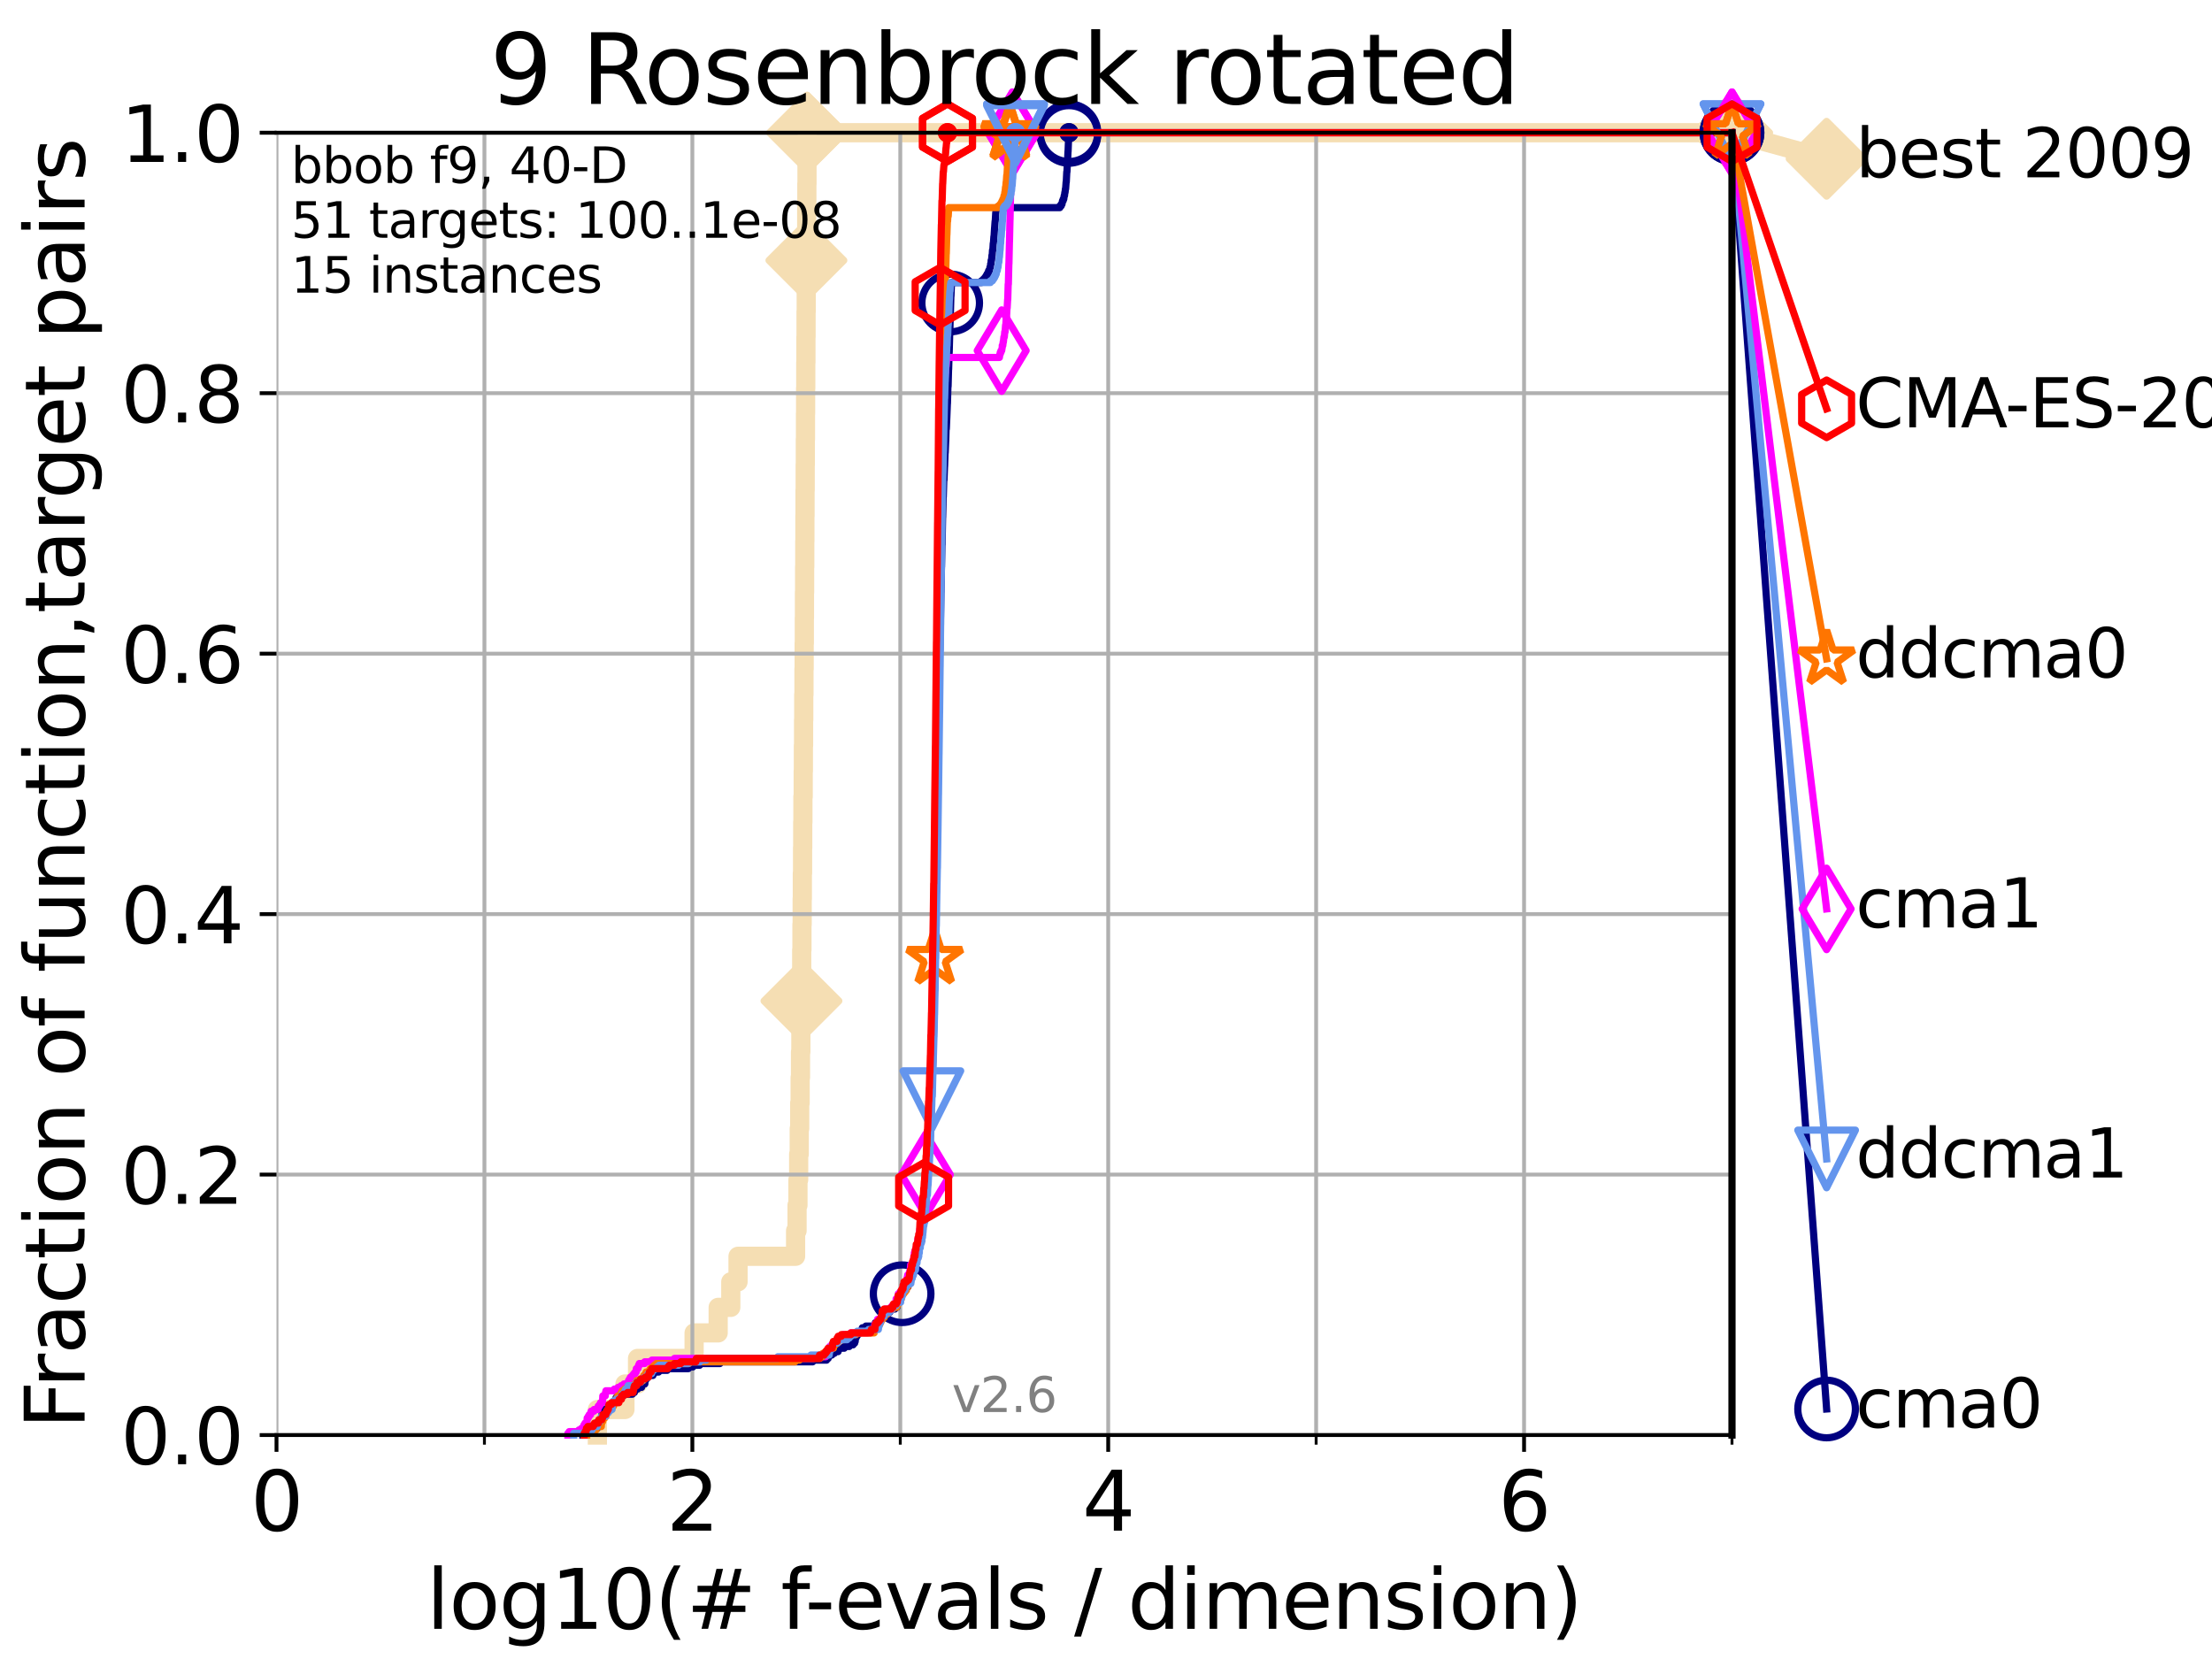 <?xml version="1.0" encoding="utf-8" standalone="no"?>
<!DOCTYPE svg PUBLIC "-//W3C//DTD SVG 1.1//EN"
  "http://www.w3.org/Graphics/SVG/1.1/DTD/svg11.dtd">
<svg xmlns:xlink="http://www.w3.org/1999/xlink" width="460.8pt" height="345.6pt" viewBox="0 0 460.8 345.6" xmlns="http://www.w3.org/2000/svg" version="1.1">
 <defs>
  <style type="text/css">*{stroke-linejoin: round; stroke-linecap: butt}</style>
 </defs>
 <g id="figure_1">
  <g id="patch_1">
   <path d="M 0 345.6 
L 460.8 345.6 
L 460.8 0 
L 0 0 
z
" style="fill: #ffffff"/>
  </g>
  <g id="axes_1">
   <g id="patch_2">
    <path d="M 57.6 298.944 
L 360.806 298.944 
L 360.806 27.648 
L 57.6 27.648 
z
" style="fill: #ffffff"/>
   </g>
   <g id="line2d_1">
    <path d="M 124.441 298.944 
L 124.441 293.624 
L 130.187 293.624 
L 130.187 288.305 
L 132.812 288.305 
L 132.812 282.985 
L 144.594 282.985 
L 144.594 277.666 
L 149.609 277.666 
L 149.609 272.346 
L 152.236 272.346 
L 152.236 267.027 
L 153.747 267.027 
L 153.747 261.707 
L 165.737 261.707 
L 165.737 256.388 
L 166.042 256.388 
L 166.042 251.068 
L 166.23 251.068 
L 166.23 245.749 
L 166.377 245.749 
L 166.377 240.429 
L 166.495 240.429 
L 166.495 235.11 
L 166.591 235.11 
L 166.591 229.79 
L 166.683 229.79 
L 166.683 224.471 
L 166.758 224.471 
L 166.758 219.151 
L 166.832 219.151 
L 166.832 213.832 
L 166.897 213.832 
L 166.897 208.512 
L 166.957 208.512 
L 166.957 203.192 
L 167.012 203.192 
L 167.012 197.873 
L 167.062 197.873 
L 167.062 192.553 
L 167.107 192.553 
L 167.107 187.234 
L 167.142 187.234 
L 167.142 181.914 
L 167.188 181.914 
L 167.188 176.595 
L 167.221 176.595 
L 167.221 171.275 
L 167.26 171.275 
L 167.26 165.956 
L 167.322 165.956 
L 167.322 160.636 
L 167.358 160.636 
L 167.358 155.317 
L 167.399 155.317 
L 167.399 149.997 
L 167.435 149.997 
L 167.435 144.678 
L 167.48 144.678 
L 167.48 139.358 
L 167.519 139.358 
L 167.519 134.039 
L 167.555 134.039 
L 167.555 128.719 
L 167.583 128.719 
L 167.583 123.4 
L 167.617 123.4 
L 167.617 118.08 
L 167.65 118.08 
L 167.65 112.76 
L 167.674 112.76 
L 167.674 107.441 
L 167.704 107.441 
L 167.704 102.121 
L 167.734 102.121 
L 167.734 96.802 
L 167.766 96.802 
L 167.766 91.482 
L 167.797 91.482 
L 167.797 86.163 
L 167.824 86.163 
L 167.824 80.843 
L 167.856 80.843 
L 167.856 75.524 
L 167.887 75.524 
L 167.887 70.204 
L 167.917 70.204 
L 167.917 64.885 
L 167.951 64.885 
L 167.951 59.565 
L 167.987 59.565 
L 167.987 54.246 
L 168.016 54.246 
L 168.016 48.926 
L 168.048 48.926 
L 168.048 43.607 
L 168.081 43.607 
L 168.081 38.287 
L 168.113 38.287 
L 168.113 32.968 
L 168.147 32.968 
L 168.147 27.648 
L 360.806 27.648 
" style="fill: none; stroke: #f5deb3; stroke-width: 4; stroke-linecap: square"/>
   </g>
   <g id="line2d_2">
    <defs>
     <path id="mf99658e791" d="M -0 7.778 
L 7.778 0 
L 0 -7.778 
L -7.778 -0 
z
" style="stroke: #f5deb3; stroke-width: 1.5; stroke-linejoin: miter"/>
    </defs>
    <g>
     <use xlink:href="#mf99658e791" x="166.957" y="208.512" style="fill: #f5deb3; stroke: #f5deb3; stroke-width: 1.5; stroke-linejoin: miter"/>
     <use xlink:href="#mf99658e791" x="167.987" y="54.246" style="fill: #f5deb3; stroke: #f5deb3; stroke-width: 1.5; stroke-linejoin: miter"/>
     <use xlink:href="#mf99658e791" x="168.147" y="27.648" style="fill: #f5deb3; stroke: #f5deb3; stroke-width: 1.5; stroke-linejoin: miter"/>
     <use xlink:href="#mf99658e791" x="168.147" y="27.648" style="fill: #f5deb3; stroke: #f5deb3; stroke-width: 1.5; stroke-linejoin: miter"/>
     <use xlink:href="#mf99658e791" x="360.806" y="27.648" style="fill: #f5deb3; stroke: #f5deb3; stroke-width: 1.5; stroke-linejoin: miter"/>
    </g>
   </g>
   <g id="line2d_3">
    <path style="fill: none; stroke: #f5deb3; stroke-width: 4; stroke-linecap: square"/>
    <g/>
   </g>
   <g id="line2d_4">
    <path d="M 360.806 27.648 
L 380.515 33.074 
" style="fill: none; stroke: #f5deb3; stroke-width: 4; stroke-linecap: square"/>
    <g>
     <use xlink:href="#mf99658e791" x="360.806" y="27.648" style="fill: #f5deb3; stroke: #f5deb3; stroke-width: 1.5; stroke-linejoin: miter"/>
     <use xlink:href="#mf99658e791" x="380.515" y="33.074" style="fill: #f5deb3; stroke: #f5deb3; stroke-width: 1.5; stroke-linejoin: miter"/>
    </g>
   </g>
   <g id="matplotlib.axis_1">
    <g id="xtick_1">
     <g id="line2d_5">
      <path d="M 57.6 298.944 
L 57.6 27.648 
" clip-path="url(#pc693f0206d)" style="fill: none; stroke: #b0b0b0; stroke-width: 0.8; stroke-linecap: square"/>
     </g>
     <g id="line2d_6">
      <defs>
       <path id="m4447bdb866" d="M 0 0 
L 0 3.5 
" style="stroke: #000000; stroke-width: 0.8"/>
      </defs>
      <g>
       <use xlink:href="#m4447bdb866" x="57.6" y="298.944" style="stroke: #000000; stroke-width: 0.8"/>
      </g>
     </g>
     <g id="text_1">
      <!-- 0 -->
      <g transform="translate(52.192 318.861)scale(0.17 -0.17)">
       <defs>
        <path id="DejaVuSans-30" d="M 2034 4250 
Q 1547 4250 1301 3770 
Q 1056 3291 1056 2328 
Q 1056 1369 1301 889 
Q 1547 409 2034 409 
Q 2525 409 2770 889 
Q 3016 1369 3016 2328 
Q 3016 3291 2770 3770 
Q 2525 4250 2034 4250 
z
M 2034 4750 
Q 2819 4750 3233 4129 
Q 3647 3509 3647 2328 
Q 3647 1150 3233 529 
Q 2819 -91 2034 -91 
Q 1250 -91 836 529 
Q 422 1150 422 2328 
Q 422 3509 836 4129 
Q 1250 4750 2034 4750 
z
" transform="scale(0.016)"/>
       </defs>
       <use xlink:href="#DejaVuSans-30"/>
      </g>
     </g>
    </g>
    <g id="xtick_2">
     <g id="line2d_7">
      <path d="M 144.23 298.944 
L 144.23 27.648 
" clip-path="url(#pc693f0206d)" style="fill: none; stroke: #b0b0b0; stroke-width: 0.8; stroke-linecap: square"/>
     </g>
     <g id="line2d_8">
      <g>
       <use xlink:href="#m4447bdb866" x="144.23" y="298.944" style="stroke: #000000; stroke-width: 0.8"/>
      </g>
     </g>
     <g id="text_2">
      <!-- 2 -->
      <g transform="translate(138.822 318.861)scale(0.17 -0.17)">
       <defs>
        <path id="DejaVuSans-32" d="M 1228 531 
L 3431 531 
L 3431 0 
L 469 0 
L 469 531 
Q 828 903 1448 1529 
Q 2069 2156 2228 2338 
Q 2531 2678 2651 2914 
Q 2772 3150 2772 3378 
Q 2772 3750 2511 3984 
Q 2250 4219 1831 4219 
Q 1534 4219 1204 4116 
Q 875 4013 500 3803 
L 500 4441 
Q 881 4594 1212 4672 
Q 1544 4750 1819 4750 
Q 2544 4750 2975 4387 
Q 3406 4025 3406 3419 
Q 3406 3131 3298 2873 
Q 3191 2616 2906 2266 
Q 2828 2175 2409 1742 
Q 1991 1309 1228 531 
z
" transform="scale(0.016)"/>
       </defs>
       <use xlink:href="#DejaVuSans-32"/>
      </g>
     </g>
    </g>
    <g id="xtick_3">
     <g id="line2d_9">
      <path d="M 230.861 298.944 
L 230.861 27.648 
" clip-path="url(#pc693f0206d)" style="fill: none; stroke: #b0b0b0; stroke-width: 0.8; stroke-linecap: square"/>
     </g>
     <g id="line2d_10">
      <g>
       <use xlink:href="#m4447bdb866" x="230.861" y="298.944" style="stroke: #000000; stroke-width: 0.8"/>
      </g>
     </g>
     <g id="text_3">
      <!-- 4 -->
      <g transform="translate(225.453 318.861)scale(0.17 -0.17)">
       <defs>
        <path id="DejaVuSans-34" d="M 2419 4116 
L 825 1625 
L 2419 1625 
L 2419 4116 
z
M 2253 4666 
L 3047 4666 
L 3047 1625 
L 3713 1625 
L 3713 1100 
L 3047 1100 
L 3047 0 
L 2419 0 
L 2419 1100 
L 313 1100 
L 313 1709 
L 2253 4666 
z
" transform="scale(0.016)"/>
       </defs>
       <use xlink:href="#DejaVuSans-34"/>
      </g>
     </g>
    </g>
    <g id="xtick_4">
     <g id="line2d_11">
      <path d="M 317.491 298.944 
L 317.491 27.648 
" clip-path="url(#pc693f0206d)" style="fill: none; stroke: #b0b0b0; stroke-width: 0.8; stroke-linecap: square"/>
     </g>
     <g id="line2d_12">
      <g>
       <use xlink:href="#m4447bdb866" x="317.491" y="298.944" style="stroke: #000000; stroke-width: 0.8"/>
      </g>
     </g>
     <g id="text_4">
      <!-- 6 -->
      <g transform="translate(312.083 318.861)scale(0.17 -0.17)">
       <defs>
        <path id="DejaVuSans-36" d="M 2113 2584 
Q 1688 2584 1439 2293 
Q 1191 2003 1191 1497 
Q 1191 994 1439 701 
Q 1688 409 2113 409 
Q 2538 409 2786 701 
Q 3034 994 3034 1497 
Q 3034 2003 2786 2293 
Q 2538 2584 2113 2584 
z
M 3366 4563 
L 3366 3988 
Q 3128 4100 2886 4159 
Q 2644 4219 2406 4219 
Q 1781 4219 1451 3797 
Q 1122 3375 1075 2522 
Q 1259 2794 1537 2939 
Q 1816 3084 2150 3084 
Q 2853 3084 3261 2657 
Q 3669 2231 3669 1497 
Q 3669 778 3244 343 
Q 2819 -91 2113 -91 
Q 1303 -91 875 529 
Q 447 1150 447 2328 
Q 447 3434 972 4092 
Q 1497 4750 2381 4750 
Q 2619 4750 2861 4703 
Q 3103 4656 3366 4563 
z
" transform="scale(0.016)"/>
       </defs>
       <use xlink:href="#DejaVuSans-36"/>
      </g>
     </g>
    </g>
    <g id="xtick_5">
     <g id="line2d_13">
      <path d="M 100.915 298.944 
L 100.915 27.648 
" clip-path="url(#pc693f0206d)" style="fill: none; stroke: #b0b0b0; stroke-width: 0.8; stroke-linecap: square"/>
     </g>
     <g id="line2d_14">
      <defs>
       <path id="m861b79fbd6" d="M 0 0 
L 0 2 
" style="stroke: #000000; stroke-width: 0.6"/>
      </defs>
      <g>
       <use xlink:href="#m861b79fbd6" x="100.915" y="298.944" style="stroke: #000000; stroke-width: 0.6"/>
      </g>
     </g>
    </g>
    <g id="xtick_6">
     <g id="line2d_15">
      <path d="M 187.546 298.944 
L 187.546 27.648 
" clip-path="url(#pc693f0206d)" style="fill: none; stroke: #b0b0b0; stroke-width: 0.8; stroke-linecap: square"/>
     </g>
     <g id="line2d_16">
      <g>
       <use xlink:href="#m861b79fbd6" x="187.546" y="298.944" style="stroke: #000000; stroke-width: 0.6"/>
      </g>
     </g>
    </g>
    <g id="xtick_7">
     <g id="line2d_17">
      <path d="M 274.176 298.944 
L 274.176 27.648 
" clip-path="url(#pc693f0206d)" style="fill: none; stroke: #b0b0b0; stroke-width: 0.8; stroke-linecap: square"/>
     </g>
     <g id="line2d_18">
      <g>
       <use xlink:href="#m861b79fbd6" x="274.176" y="298.944" style="stroke: #000000; stroke-width: 0.6"/>
      </g>
     </g>
    </g>
    <g id="xtick_8">
     <g id="line2d_19">
      <path d="M 360.806 298.944 
L 360.806 27.648 
" clip-path="url(#pc693f0206d)" style="fill: none; stroke: #b0b0b0; stroke-width: 0.8; stroke-linecap: square"/>
     </g>
     <g id="line2d_20">
      <g>
       <use xlink:href="#m861b79fbd6" x="360.806" y="298.944" style="stroke: #000000; stroke-width: 0.6"/>
      </g>
     </g>
    </g>
    <g id="text_5">
     <!-- log10(# f-evals / dimension) -->
     <g transform="translate(88.823 339.314)scale(0.17 -0.17)">
      <defs>
       <path id="DejaVuSans-6c" d="M 603 4863 
L 1178 4863 
L 1178 0 
L 603 0 
L 603 4863 
z
" transform="scale(0.016)"/>
       <path id="DejaVuSans-6f" d="M 1959 3097 
Q 1497 3097 1228 2736 
Q 959 2375 959 1747 
Q 959 1119 1226 758 
Q 1494 397 1959 397 
Q 2419 397 2687 759 
Q 2956 1122 2956 1747 
Q 2956 2369 2687 2733 
Q 2419 3097 1959 3097 
z
M 1959 3584 
Q 2709 3584 3137 3096 
Q 3566 2609 3566 1747 
Q 3566 888 3137 398 
Q 2709 -91 1959 -91 
Q 1206 -91 779 398 
Q 353 888 353 1747 
Q 353 2609 779 3096 
Q 1206 3584 1959 3584 
z
" transform="scale(0.016)"/>
       <path id="DejaVuSans-67" d="M 2906 1791 
Q 2906 2416 2648 2759 
Q 2391 3103 1925 3103 
Q 1463 3103 1205 2759 
Q 947 2416 947 1791 
Q 947 1169 1205 825 
Q 1463 481 1925 481 
Q 2391 481 2648 825 
Q 2906 1169 2906 1791 
z
M 3481 434 
Q 3481 -459 3084 -895 
Q 2688 -1331 1869 -1331 
Q 1566 -1331 1297 -1286 
Q 1028 -1241 775 -1147 
L 775 -588 
Q 1028 -725 1275 -790 
Q 1522 -856 1778 -856 
Q 2344 -856 2625 -561 
Q 2906 -266 2906 331 
L 2906 616 
Q 2728 306 2450 153 
Q 2172 0 1784 0 
Q 1141 0 747 490 
Q 353 981 353 1791 
Q 353 2603 747 3093 
Q 1141 3584 1784 3584 
Q 2172 3584 2450 3431 
Q 2728 3278 2906 2969 
L 2906 3500 
L 3481 3500 
L 3481 434 
z
" transform="scale(0.016)"/>
       <path id="DejaVuSans-31" d="M 794 531 
L 1825 531 
L 1825 4091 
L 703 3866 
L 703 4441 
L 1819 4666 
L 2450 4666 
L 2450 531 
L 3481 531 
L 3481 0 
L 794 0 
L 794 531 
z
" transform="scale(0.016)"/>
       <path id="DejaVuSans-28" d="M 1984 4856 
Q 1566 4138 1362 3434 
Q 1159 2731 1159 2009 
Q 1159 1288 1364 580 
Q 1569 -128 1984 -844 
L 1484 -844 
Q 1016 -109 783 600 
Q 550 1309 550 2009 
Q 550 2706 781 3412 
Q 1013 4119 1484 4856 
L 1984 4856 
z
" transform="scale(0.016)"/>
       <path id="DejaVuSans-23" d="M 3272 2816 
L 2363 2816 
L 2100 1772 
L 3016 1772 
L 3272 2816 
z
M 2803 4594 
L 2478 3297 
L 3391 3297 
L 3719 4594 
L 4219 4594 
L 3897 3297 
L 4872 3297 
L 4872 2816 
L 3775 2816 
L 3519 1772 
L 4513 1772 
L 4513 1294 
L 3397 1294 
L 3072 0 
L 2572 0 
L 2894 1294 
L 1978 1294 
L 1656 0 
L 1153 0 
L 1478 1294 
L 494 1294 
L 494 1772 
L 1594 1772 
L 1856 2816 
L 850 2816 
L 850 3297 
L 1978 3297 
L 2297 4594 
L 2803 4594 
z
" transform="scale(0.016)"/>
       <path id="DejaVuSans-20" transform="scale(0.016)"/>
       <path id="DejaVuSans-66" d="M 2375 4863 
L 2375 4384 
L 1825 4384 
Q 1516 4384 1395 4259 
Q 1275 4134 1275 3809 
L 1275 3500 
L 2222 3500 
L 2222 3053 
L 1275 3053 
L 1275 0 
L 697 0 
L 697 3053 
L 147 3053 
L 147 3500 
L 697 3500 
L 697 3744 
Q 697 4328 969 4595 
Q 1241 4863 1831 4863 
L 2375 4863 
z
" transform="scale(0.016)"/>
       <path id="DejaVuSans-2d" d="M 313 2009 
L 1997 2009 
L 1997 1497 
L 313 1497 
L 313 2009 
z
" transform="scale(0.016)"/>
       <path id="DejaVuSans-65" d="M 3597 1894 
L 3597 1613 
L 953 1613 
Q 991 1019 1311 708 
Q 1631 397 2203 397 
Q 2534 397 2845 478 
Q 3156 559 3463 722 
L 3463 178 
Q 3153 47 2828 -22 
Q 2503 -91 2169 -91 
Q 1331 -91 842 396 
Q 353 884 353 1716 
Q 353 2575 817 3079 
Q 1281 3584 2069 3584 
Q 2775 3584 3186 3129 
Q 3597 2675 3597 1894 
z
M 3022 2063 
Q 3016 2534 2758 2815 
Q 2500 3097 2075 3097 
Q 1594 3097 1305 2825 
Q 1016 2553 972 2059 
L 3022 2063 
z
" transform="scale(0.016)"/>
       <path id="DejaVuSans-76" d="M 191 3500 
L 800 3500 
L 1894 563 
L 2988 3500 
L 3597 3500 
L 2284 0 
L 1503 0 
L 191 3500 
z
" transform="scale(0.016)"/>
       <path id="DejaVuSans-61" d="M 2194 1759 
Q 1497 1759 1228 1600 
Q 959 1441 959 1056 
Q 959 750 1161 570 
Q 1363 391 1709 391 
Q 2188 391 2477 730 
Q 2766 1069 2766 1631 
L 2766 1759 
L 2194 1759 
z
M 3341 1997 
L 3341 0 
L 2766 0 
L 2766 531 
Q 2569 213 2275 61 
Q 1981 -91 1556 -91 
Q 1019 -91 701 211 
Q 384 513 384 1019 
Q 384 1609 779 1909 
Q 1175 2209 1959 2209 
L 2766 2209 
L 2766 2266 
Q 2766 2663 2505 2880 
Q 2244 3097 1772 3097 
Q 1472 3097 1187 3025 
Q 903 2953 641 2809 
L 641 3341 
Q 956 3463 1253 3523 
Q 1550 3584 1831 3584 
Q 2591 3584 2966 3190 
Q 3341 2797 3341 1997 
z
" transform="scale(0.016)"/>
       <path id="DejaVuSans-73" d="M 2834 3397 
L 2834 2853 
Q 2591 2978 2328 3040 
Q 2066 3103 1784 3103 
Q 1356 3103 1142 2972 
Q 928 2841 928 2578 
Q 928 2378 1081 2264 
Q 1234 2150 1697 2047 
L 1894 2003 
Q 2506 1872 2764 1633 
Q 3022 1394 3022 966 
Q 3022 478 2636 193 
Q 2250 -91 1575 -91 
Q 1294 -91 989 -36 
Q 684 19 347 128 
L 347 722 
Q 666 556 975 473 
Q 1284 391 1588 391 
Q 1994 391 2212 530 
Q 2431 669 2431 922 
Q 2431 1156 2273 1281 
Q 2116 1406 1581 1522 
L 1381 1569 
Q 847 1681 609 1914 
Q 372 2147 372 2553 
Q 372 3047 722 3315 
Q 1072 3584 1716 3584 
Q 2034 3584 2315 3537 
Q 2597 3491 2834 3397 
z
" transform="scale(0.016)"/>
       <path id="DejaVuSans-2f" d="M 1625 4666 
L 2156 4666 
L 531 -594 
L 0 -594 
L 1625 4666 
z
" transform="scale(0.016)"/>
       <path id="DejaVuSans-64" d="M 2906 2969 
L 2906 4863 
L 3481 4863 
L 3481 0 
L 2906 0 
L 2906 525 
Q 2725 213 2448 61 
Q 2172 -91 1784 -91 
Q 1150 -91 751 415 
Q 353 922 353 1747 
Q 353 2572 751 3078 
Q 1150 3584 1784 3584 
Q 2172 3584 2448 3432 
Q 2725 3281 2906 2969 
z
M 947 1747 
Q 947 1113 1208 752 
Q 1469 391 1925 391 
Q 2381 391 2643 752 
Q 2906 1113 2906 1747 
Q 2906 2381 2643 2742 
Q 2381 3103 1925 3103 
Q 1469 3103 1208 2742 
Q 947 2381 947 1747 
z
" transform="scale(0.016)"/>
       <path id="DejaVuSans-69" d="M 603 3500 
L 1178 3500 
L 1178 0 
L 603 0 
L 603 3500 
z
M 603 4863 
L 1178 4863 
L 1178 4134 
L 603 4134 
L 603 4863 
z
" transform="scale(0.016)"/>
       <path id="DejaVuSans-6d" d="M 3328 2828 
Q 3544 3216 3844 3400 
Q 4144 3584 4550 3584 
Q 5097 3584 5394 3201 
Q 5691 2819 5691 2113 
L 5691 0 
L 5113 0 
L 5113 2094 
Q 5113 2597 4934 2840 
Q 4756 3084 4391 3084 
Q 3944 3084 3684 2787 
Q 3425 2491 3425 1978 
L 3425 0 
L 2847 0 
L 2847 2094 
Q 2847 2600 2669 2842 
Q 2491 3084 2119 3084 
Q 1678 3084 1418 2786 
Q 1159 2488 1159 1978 
L 1159 0 
L 581 0 
L 581 3500 
L 1159 3500 
L 1159 2956 
Q 1356 3278 1631 3431 
Q 1906 3584 2284 3584 
Q 2666 3584 2933 3390 
Q 3200 3197 3328 2828 
z
" transform="scale(0.016)"/>
       <path id="DejaVuSans-6e" d="M 3513 2113 
L 3513 0 
L 2938 0 
L 2938 2094 
Q 2938 2591 2744 2837 
Q 2550 3084 2163 3084 
Q 1697 3084 1428 2787 
Q 1159 2491 1159 1978 
L 1159 0 
L 581 0 
L 581 3500 
L 1159 3500 
L 1159 2956 
Q 1366 3272 1645 3428 
Q 1925 3584 2291 3584 
Q 2894 3584 3203 3211 
Q 3513 2838 3513 2113 
z
" transform="scale(0.016)"/>
       <path id="DejaVuSans-29" d="M 513 4856 
L 1013 4856 
Q 1481 4119 1714 3412 
Q 1947 2706 1947 2009 
Q 1947 1309 1714 600 
Q 1481 -109 1013 -844 
L 513 -844 
Q 928 -128 1133 580 
Q 1338 1288 1338 2009 
Q 1338 2731 1133 3434 
Q 928 4138 513 4856 
z
" transform="scale(0.016)"/>
      </defs>
      <use xlink:href="#DejaVuSans-6c"/>
      <use xlink:href="#DejaVuSans-6f" x="27.783"/>
      <use xlink:href="#DejaVuSans-67" x="88.965"/>
      <use xlink:href="#DejaVuSans-31" x="152.441"/>
      <use xlink:href="#DejaVuSans-30" x="216.064"/>
      <use xlink:href="#DejaVuSans-28" x="279.688"/>
      <use xlink:href="#DejaVuSans-23" x="318.701"/>
      <use xlink:href="#DejaVuSans-20" x="402.49"/>
      <use xlink:href="#DejaVuSans-66" x="434.277"/>
      <use xlink:href="#DejaVuSans-2d" x="463.982"/>
      <use xlink:href="#DejaVuSans-65" x="500.066"/>
      <use xlink:href="#DejaVuSans-76" x="561.59"/>
      <use xlink:href="#DejaVuSans-61" x="620.77"/>
      <use xlink:href="#DejaVuSans-6c" x="682.049"/>
      <use xlink:href="#DejaVuSans-73" x="709.832"/>
      <use xlink:href="#DejaVuSans-20" x="761.932"/>
      <use xlink:href="#DejaVuSans-2f" x="793.719"/>
      <use xlink:href="#DejaVuSans-20" x="827.41"/>
      <use xlink:href="#DejaVuSans-64" x="859.197"/>
      <use xlink:href="#DejaVuSans-69" x="922.674"/>
      <use xlink:href="#DejaVuSans-6d" x="950.457"/>
      <use xlink:href="#DejaVuSans-65" x="1047.869"/>
      <use xlink:href="#DejaVuSans-6e" x="1109.393"/>
      <use xlink:href="#DejaVuSans-73" x="1172.771"/>
      <use xlink:href="#DejaVuSans-69" x="1224.871"/>
      <use xlink:href="#DejaVuSans-6f" x="1252.654"/>
      <use xlink:href="#DejaVuSans-6e" x="1313.836"/>
      <use xlink:href="#DejaVuSans-29" x="1377.215"/>
     </g>
    </g>
   </g>
   <g id="matplotlib.axis_2">
    <g id="ytick_1">
     <g id="line2d_21">
      <path d="M 57.6 298.944 
L 360.806 298.944 
" clip-path="url(#pc693f0206d)" style="fill: none; stroke: #b0b0b0; stroke-width: 0.8; stroke-linecap: square"/>
     </g>
     <g id="line2d_22">
      <defs>
       <path id="m3f036cd4a7" d="M 0 0 
L -3.5 0 
" style="stroke: #000000; stroke-width: 0.8"/>
      </defs>
      <g>
       <use xlink:href="#m3f036cd4a7" x="57.6" y="298.944" style="stroke: #000000; stroke-width: 0.8"/>
      </g>
     </g>
     <g id="text_6">
      <!-- 0.0 -->
      <g transform="translate(25.155 305.023)scale(0.16 -0.16)">
       <defs>
        <path id="DejaVuSans-2e" d="M 684 794 
L 1344 794 
L 1344 0 
L 684 0 
L 684 794 
z
" transform="scale(0.016)"/>
       </defs>
       <use xlink:href="#DejaVuSans-30"/>
       <use xlink:href="#DejaVuSans-2e" x="63.623"/>
       <use xlink:href="#DejaVuSans-30" x="95.41"/>
      </g>
     </g>
    </g>
    <g id="ytick_2">
     <g id="line2d_23">
      <path d="M 57.6 244.685 
L 360.806 244.685 
" clip-path="url(#pc693f0206d)" style="fill: none; stroke: #b0b0b0; stroke-width: 0.8; stroke-linecap: square"/>
     </g>
     <g id="line2d_24">
      <g>
       <use xlink:href="#m3f036cd4a7" x="57.6" y="244.685" style="stroke: #000000; stroke-width: 0.8"/>
      </g>
     </g>
     <g id="text_7">
      <!-- 0.2 -->
      <g transform="translate(25.155 250.764)scale(0.16 -0.16)">
       <use xlink:href="#DejaVuSans-30"/>
       <use xlink:href="#DejaVuSans-2e" x="63.623"/>
       <use xlink:href="#DejaVuSans-32" x="95.41"/>
      </g>
     </g>
    </g>
    <g id="ytick_3">
     <g id="line2d_25">
      <path d="M 57.6 190.426 
L 360.806 190.426 
" clip-path="url(#pc693f0206d)" style="fill: none; stroke: #b0b0b0; stroke-width: 0.8; stroke-linecap: square"/>
     </g>
     <g id="line2d_26">
      <g>
       <use xlink:href="#m3f036cd4a7" x="57.6" y="190.426" style="stroke: #000000; stroke-width: 0.8"/>
      </g>
     </g>
     <g id="text_8">
      <!-- 0.4 -->
      <g transform="translate(25.155 196.504)scale(0.16 -0.16)">
       <use xlink:href="#DejaVuSans-30"/>
       <use xlink:href="#DejaVuSans-2e" x="63.623"/>
       <use xlink:href="#DejaVuSans-34" x="95.41"/>
      </g>
     </g>
    </g>
    <g id="ytick_4">
     <g id="line2d_27">
      <path d="M 57.6 136.166 
L 360.806 136.166 
" clip-path="url(#pc693f0206d)" style="fill: none; stroke: #b0b0b0; stroke-width: 0.8; stroke-linecap: square"/>
     </g>
     <g id="line2d_28">
      <g>
       <use xlink:href="#m3f036cd4a7" x="57.6" y="136.166" style="stroke: #000000; stroke-width: 0.8"/>
      </g>
     </g>
     <g id="text_9">
      <!-- 0.6 -->
      <g transform="translate(25.155 142.245)scale(0.16 -0.16)">
       <use xlink:href="#DejaVuSans-30"/>
       <use xlink:href="#DejaVuSans-2e" x="63.623"/>
       <use xlink:href="#DejaVuSans-36" x="95.41"/>
      </g>
     </g>
    </g>
    <g id="ytick_5">
     <g id="line2d_29">
      <path d="M 57.6 81.907 
L 360.806 81.907 
" clip-path="url(#pc693f0206d)" style="fill: none; stroke: #b0b0b0; stroke-width: 0.8; stroke-linecap: square"/>
     </g>
     <g id="line2d_30">
      <g>
       <use xlink:href="#m3f036cd4a7" x="57.6" y="81.907" style="stroke: #000000; stroke-width: 0.8"/>
      </g>
     </g>
     <g id="text_10">
      <!-- 0.8 -->
      <g transform="translate(25.155 87.986)scale(0.16 -0.16)">
       <defs>
        <path id="DejaVuSans-38" d="M 2034 2216 
Q 1584 2216 1326 1975 
Q 1069 1734 1069 1313 
Q 1069 891 1326 650 
Q 1584 409 2034 409 
Q 2484 409 2743 651 
Q 3003 894 3003 1313 
Q 3003 1734 2745 1975 
Q 2488 2216 2034 2216 
z
M 1403 2484 
Q 997 2584 770 2862 
Q 544 3141 544 3541 
Q 544 4100 942 4425 
Q 1341 4750 2034 4750 
Q 2731 4750 3128 4425 
Q 3525 4100 3525 3541 
Q 3525 3141 3298 2862 
Q 3072 2584 2669 2484 
Q 3125 2378 3379 2068 
Q 3634 1759 3634 1313 
Q 3634 634 3220 271 
Q 2806 -91 2034 -91 
Q 1263 -91 848 271 
Q 434 634 434 1313 
Q 434 1759 690 2068 
Q 947 2378 1403 2484 
z
M 1172 3481 
Q 1172 3119 1398 2916 
Q 1625 2713 2034 2713 
Q 2441 2713 2670 2916 
Q 2900 3119 2900 3481 
Q 2900 3844 2670 4047 
Q 2441 4250 2034 4250 
Q 1625 4250 1398 4047 
Q 1172 3844 1172 3481 
z
" transform="scale(0.016)"/>
       </defs>
       <use xlink:href="#DejaVuSans-30"/>
       <use xlink:href="#DejaVuSans-2e" x="63.623"/>
       <use xlink:href="#DejaVuSans-38" x="95.41"/>
      </g>
     </g>
    </g>
    <g id="ytick_6">
     <g id="line2d_31">
      <path d="M 57.6 27.648 
L 360.806 27.648 
" clip-path="url(#pc693f0206d)" style="fill: none; stroke: #b0b0b0; stroke-width: 0.8; stroke-linecap: square"/>
     </g>
     <g id="line2d_32">
      <g>
       <use xlink:href="#m3f036cd4a7" x="57.6" y="27.648" style="stroke: #000000; stroke-width: 0.8"/>
      </g>
     </g>
     <g id="text_11">
      <!-- 1.0 -->
      <g transform="translate(25.155 33.727)scale(0.16 -0.16)">
       <use xlink:href="#DejaVuSans-31"/>
       <use xlink:href="#DejaVuSans-2e" x="63.623"/>
       <use xlink:href="#DejaVuSans-30" x="95.41"/>
      </g>
     </g>
    </g>
    <g id="text_12">
     <!-- Fraction of function,target pairs -->
     <g transform="translate(17.62 297.681)rotate(-90)scale(0.17 -0.17)">
      <defs>
       <path id="DejaVuSans-46" d="M 628 4666 
L 3309 4666 
L 3309 4134 
L 1259 4134 
L 1259 2759 
L 3109 2759 
L 3109 2228 
L 1259 2228 
L 1259 0 
L 628 0 
L 628 4666 
z
" transform="scale(0.016)"/>
       <path id="DejaVuSans-72" d="M 2631 2963 
Q 2534 3019 2420 3045 
Q 2306 3072 2169 3072 
Q 1681 3072 1420 2755 
Q 1159 2438 1159 1844 
L 1159 0 
L 581 0 
L 581 3500 
L 1159 3500 
L 1159 2956 
Q 1341 3275 1631 3429 
Q 1922 3584 2338 3584 
Q 2397 3584 2469 3576 
Q 2541 3569 2628 3553 
L 2631 2963 
z
" transform="scale(0.016)"/>
       <path id="DejaVuSans-63" d="M 3122 3366 
L 3122 2828 
Q 2878 2963 2633 3030 
Q 2388 3097 2138 3097 
Q 1578 3097 1268 2742 
Q 959 2388 959 1747 
Q 959 1106 1268 751 
Q 1578 397 2138 397 
Q 2388 397 2633 464 
Q 2878 531 3122 666 
L 3122 134 
Q 2881 22 2623 -34 
Q 2366 -91 2075 -91 
Q 1284 -91 818 406 
Q 353 903 353 1747 
Q 353 2603 823 3093 
Q 1294 3584 2113 3584 
Q 2378 3584 2631 3529 
Q 2884 3475 3122 3366 
z
" transform="scale(0.016)"/>
       <path id="DejaVuSans-74" d="M 1172 4494 
L 1172 3500 
L 2356 3500 
L 2356 3053 
L 1172 3053 
L 1172 1153 
Q 1172 725 1289 603 
Q 1406 481 1766 481 
L 2356 481 
L 2356 0 
L 1766 0 
Q 1100 0 847 248 
Q 594 497 594 1153 
L 594 3053 
L 172 3053 
L 172 3500 
L 594 3500 
L 594 4494 
L 1172 4494 
z
" transform="scale(0.016)"/>
       <path id="DejaVuSans-75" d="M 544 1381 
L 544 3500 
L 1119 3500 
L 1119 1403 
Q 1119 906 1312 657 
Q 1506 409 1894 409 
Q 2359 409 2629 706 
Q 2900 1003 2900 1516 
L 2900 3500 
L 3475 3500 
L 3475 0 
L 2900 0 
L 2900 538 
Q 2691 219 2414 64 
Q 2138 -91 1772 -91 
Q 1169 -91 856 284 
Q 544 659 544 1381 
z
M 1991 3584 
L 1991 3584 
z
" transform="scale(0.016)"/>
       <path id="DejaVuSans-2c" d="M 750 794 
L 1409 794 
L 1409 256 
L 897 -744 
L 494 -744 
L 750 256 
L 750 794 
z
" transform="scale(0.016)"/>
       <path id="DejaVuSans-70" d="M 1159 525 
L 1159 -1331 
L 581 -1331 
L 581 3500 
L 1159 3500 
L 1159 2969 
Q 1341 3281 1617 3432 
Q 1894 3584 2278 3584 
Q 2916 3584 3314 3078 
Q 3713 2572 3713 1747 
Q 3713 922 3314 415 
Q 2916 -91 2278 -91 
Q 1894 -91 1617 61 
Q 1341 213 1159 525 
z
M 3116 1747 
Q 3116 2381 2855 2742 
Q 2594 3103 2138 3103 
Q 1681 3103 1420 2742 
Q 1159 2381 1159 1747 
Q 1159 1113 1420 752 
Q 1681 391 2138 391 
Q 2594 391 2855 752 
Q 3116 1113 3116 1747 
z
" transform="scale(0.016)"/>
      </defs>
      <use xlink:href="#DejaVuSans-46"/>
      <use xlink:href="#DejaVuSans-72" x="50.27"/>
      <use xlink:href="#DejaVuSans-61" x="91.383"/>
      <use xlink:href="#DejaVuSans-63" x="152.662"/>
      <use xlink:href="#DejaVuSans-74" x="207.643"/>
      <use xlink:href="#DejaVuSans-69" x="246.852"/>
      <use xlink:href="#DejaVuSans-6f" x="274.635"/>
      <use xlink:href="#DejaVuSans-6e" x="335.816"/>
      <use xlink:href="#DejaVuSans-20" x="399.195"/>
      <use xlink:href="#DejaVuSans-6f" x="430.982"/>
      <use xlink:href="#DejaVuSans-66" x="492.164"/>
      <use xlink:href="#DejaVuSans-20" x="527.369"/>
      <use xlink:href="#DejaVuSans-66" x="559.156"/>
      <use xlink:href="#DejaVuSans-75" x="594.361"/>
      <use xlink:href="#DejaVuSans-6e" x="657.74"/>
      <use xlink:href="#DejaVuSans-63" x="721.119"/>
      <use xlink:href="#DejaVuSans-74" x="776.1"/>
      <use xlink:href="#DejaVuSans-69" x="815.309"/>
      <use xlink:href="#DejaVuSans-6f" x="843.092"/>
      <use xlink:href="#DejaVuSans-6e" x="904.273"/>
      <use xlink:href="#DejaVuSans-2c" x="967.652"/>
      <use xlink:href="#DejaVuSans-74" x="999.439"/>
      <use xlink:href="#DejaVuSans-61" x="1038.648"/>
      <use xlink:href="#DejaVuSans-72" x="1099.928"/>
      <use xlink:href="#DejaVuSans-67" x="1139.291"/>
      <use xlink:href="#DejaVuSans-65" x="1202.768"/>
      <use xlink:href="#DejaVuSans-74" x="1264.291"/>
      <use xlink:href="#DejaVuSans-20" x="1303.5"/>
      <use xlink:href="#DejaVuSans-70" x="1335.287"/>
      <use xlink:href="#DejaVuSans-61" x="1398.764"/>
      <use xlink:href="#DejaVuSans-69" x="1460.043"/>
      <use xlink:href="#DejaVuSans-72" x="1487.826"/>
      <use xlink:href="#DejaVuSans-73" x="1528.939"/>
     </g>
    </g>
   </g>
   <g id="line2d_33">
    <defs>
     <path id="m63b0443629" d="M 0 1.5 
C 0.398 1.5 0.779 1.342 1.061 1.061 
C 1.342 0.779 1.5 0.398 1.5 0 
C 1.5 -0.398 1.342 -0.779 1.061 -1.061 
C 0.779 -1.342 0.398 -1.5 0 -1.5 
C -0.398 -1.5 -0.779 -1.342 -1.061 -1.061 
C -1.342 -0.779 -1.5 -0.398 -1.5 0 
C -1.5 0.398 -1.342 0.779 -1.061 1.061 
C -0.779 1.342 -0.398 1.5 0 1.5 
z
" style="stroke: #f5deb3"/>
    </defs>
    <g>
     <use xlink:href="#m63b0443629" x="168.147" y="27.648" style="fill: #f5deb3; stroke: #f5deb3"/>
     <use xlink:href="#m63b0443629" x="168.147" y="27.648" style="fill: #f5deb3; stroke: #f5deb3"/>
    </g>
   </g>
   <g id="line2d_34">
    <defs>
     <path id="m2a56336129" d="M 0 1.5 
C 0.398 1.5 0.779 1.342 1.061 1.061 
C 1.342 0.779 1.5 0.398 1.5 0 
C 1.5 -0.398 1.342 -0.779 1.061 -1.061 
C 0.779 -1.342 0.398 -1.5 0 -1.5 
C -0.398 -1.5 -0.779 -1.342 -1.061 -1.061 
C -1.342 -0.779 -1.5 -0.398 -1.5 0 
C -1.5 0.398 -1.342 0.779 -1.061 1.061 
C -0.779 1.342 -0.398 1.5 0 1.5 
z
" style="stroke: #000080"/>
    </defs>
    <g>
     <use xlink:href="#m2a56336129" x="222.679" y="27.648" style="fill: #000080; stroke: #000080"/>
     <use xlink:href="#m2a56336129" x="222.679" y="27.648" style="fill: #000080; stroke: #000080"/>
    </g>
   </g>
   <g id="line2d_35">
    <path d="M 121.424 298.944 
L 121.424 298.589 
L 122.107 298.589 
L 122.107 298.235 
L 122.335 298.235 
L 122.335 297.88 
L 122.544 297.88 
L 122.544 297.525 
L 124.428 297.525 
L 124.508 296.462 
L 124.562 296.462 
L 124.562 296.107 
L 125.103 296.107 
L 125.103 295.752 
L 125.31 295.752 
L 125.387 294.688 
L 125.666 294.688 
L 125.666 294.334 
L 125.855 294.334 
L 125.855 293.979 
L 126.004 293.979 
L 126.004 293.624 
L 126.577 293.624 
L 126.577 293.27 
L 126.733 293.27 
L 126.733 292.915 
L 127.424 292.915 
L 127.424 292.561 
L 127.855 292.561 
L 127.855 292.206 
L 128.211 292.206 
L 128.31 291.497 
L 128.343 291.497 
L 128.343 291.142 
L 128.625 291.142 
L 128.625 290.787 
L 129.836 290.787 
L 129.836 290.433 
L 131.738 290.433 
L 131.738 290.078 
L 132.154 290.078 
L 132.154 289.723 
L 132.305 289.723 
L 132.305 289.369 
L 132.83 289.369 
L 132.83 289.014 
L 133.656 289.014 
L 133.681 288.305 
L 134.329 288.305 
L 134.424 287.241 
L 134.73 287.241 
L 134.73 286.886 
L 134.947 286.886 
L 134.947 286.532 
L 136.011 286.532 
L 136.011 286.177 
L 136.213 286.177 
L 136.213 285.822 
L 137.202 285.822 
L 137.202 285.468 
L 138.969 285.468 
L 138.969 285.113 
L 143.409 285.113 
L 143.409 284.759 
L 144.338 284.759 
L 144.338 284.404 
L 145.752 284.404 
L 145.752 284.049 
L 149.973 284.049 
L 149.973 283.695 
L 169.286 283.695 
L 169.286 283.34 
L 172.184 283.34 
L 172.184 282.985 
L 172.523 282.985 
L 172.523 282.631 
L 172.703 282.631 
L 172.703 282.276 
L 173.29 282.276 
L 173.29 281.922 
L 173.805 281.922 
L 173.805 281.567 
L 174.591 281.567 
L 174.591 281.212 
L 174.75 281.212 
L 174.75 280.858 
L 175.872 280.858 
L 175.872 280.503 
L 176.908 280.503 
L 176.908 280.148 
L 177.721 280.148 
L 177.721 279.794 
L 178.041 279.794 
L 178.041 279.439 
L 178.157 279.439 
L 178.163 278.73 
L 178.329 278.73 
L 178.329 278.375 
L 178.509 278.375 
L 178.509 278.021 
L 178.792 278.021 
L 178.792 277.666 
L 179.216 277.666 
L 179.216 277.311 
L 179.512 277.311 
L 179.512 276.957 
L 179.641 276.957 
L 179.641 276.602 
L 180.377 276.602 
L 180.377 276.247 
L 182.307 276.247 
L 182.352 275.538 
L 182.957 275.538 
L 182.957 275.183 
L 183.13 275.183 
L 183.13 274.829 
L 183.583 274.829 
L 183.583 274.474 
L 183.921 274.474 
L 183.921 274.12 
L 184.092 274.12 
L 184.092 273.765 
L 184.589 273.765 
L 184.589 273.41 
L 185.322 273.41 
L 185.322 273.056 
L 185.558 273.056 
L 185.558 272.701 
L 186.413 272.701 
L 186.413 272.346 
L 186.839 272.346 
L 186.945 271.637 
L 187.008 271.637 
L 187.075 270.219 
L 187.433 270.219 
L 187.433 269.864 
L 187.716 269.864 
L 187.716 269.509 
L 187.931 269.509 
L 187.931 269.155 
L 188.215 269.155 
L 188.32 268.445 
L 188.584 268.445 
L 188.584 268.091 
L 189.155 268.091 
L 189.265 267.381 
L 189.271 267.381 
L 189.271 267.027 
L 189.694 267.027 
L 189.72 266.318 
L 189.888 266.318 
L 189.923 265.608 
L 190.229 265.608 
L 190.296 264.899 
L 190.513 264.899 
L 190.623 263.48 
L 190.646 263.48 
L 190.757 262.062 
L 191.114 262.062 
L 191.145 260.998 
L 191.363 260.998 
L 191.446 259.579 
L 191.585 259.579 
L 191.664 258.87 
L 191.847 258.87 
L 191.847 258.516 
L 191.964 258.516 
L 192.058 256.033 
L 192.185 256.033 
L 192.294 255.324 
L 192.331 255.324 
L 192.43 254.26 
L 192.446 254.26 
L 192.532 253.196 
L 192.593 253.196 
L 192.609 252.487 
L 192.706 252.487 
L 192.776 250.004 
L 192.827 250.004 
L 192.936 248.586 
L 193.001 248.586 
L 193.077 247.167 
L 193.145 247.167 
L 193.252 245.039 
L 193.281 245.039 
L 193.347 243.976 
L 193.396 243.976 
L 193.506 241.493 
L 193.508 241.493 
L 193.6 239.72 
L 193.633 239.72 
L 193.744 236.883 
L 193.749 236.883 
L 193.851 235.11 
L 193.866 235.11 
L 193.97 230.854 
L 194.012 230.854 
L 194.111 226.953 
L 194.125 226.953 
L 194.227 223.761 
L 194.24 223.761 
L 194.349 219.506 
L 194.357 219.506 
L 194.467 214.541 
L 194.473 214.541 
L 194.578 209.931 
L 194.598 209.931 
L 194.703 203.547 
L 194.714 203.547 
L 194.804 197.164 
L 194.828 197.164 
L 194.931 189.716 
L 194.945 189.716 
L 195.038 183.688 
L 195.061 183.688 
L 195.167 175.531 
L 195.183 175.531 
L 195.292 169.147 
L 195.301 169.147 
L 195.406 160.636 
L 195.416 160.636 
L 195.52 152.125 
L 195.528 152.125 
L 195.639 144.678 
L 195.645 144.678 
L 195.753 135.457 
L 195.785 135.457 
L 195.881 129.783 
L 195.907 129.783 
L 196.009 123.4 
L 196.021 123.4 
L 196.122 118.08 
L 196.135 118.08 
L 196.224 113.47 
L 196.25 113.47 
L 196.357 107.796 
L 196.37 107.796 
L 196.477 103.54 
L 196.502 103.54 
L 196.61 99.994 
L 196.652 99.994 
L 196.762 97.157 
L 196.773 97.157 
L 196.876 94.319 
L 196.901 94.319 
L 197.006 91.837 
L 197.018 91.837 
L 197.087 89.355 
L 197.133 89.355 
L 197.244 86.872 
L 197.244 86.872 
L 197.354 84.035 
L 197.369 84.035 
L 197.47 80.489 
L 197.503 80.489 
L 197.599 76.942 
L 197.616 76.942 
L 197.72 73.396 
L 197.733 73.396 
L 197.832 69.85 
L 197.845 69.85 
L 197.956 65.594 
L 197.975 65.594 
L 198.082 61.693 
L 198.103 61.693 
L 198.203 59.211 
L 198.219 59.211 
L 198.219 58.856 
L 204.448 58.856 
L 204.448 58.501 
L 204.863 58.501 
L 204.863 58.147 
L 205.182 58.147 
L 205.182 57.792 
L 205.427 57.792 
L 205.427 57.437 
L 205.624 57.437 
L 205.624 57.083 
L 205.826 57.083 
L 205.826 56.728 
L 205.956 56.728 
L 205.956 56.373 
L 206.133 56.373 
L 206.227 55.664 
L 206.321 55.664 
L 206.373 54.955 
L 206.445 54.955 
L 206.477 54.246 
L 206.558 54.246 
L 206.645 53.182 
L 206.696 53.182 
L 206.759 52.118 
L 206.823 52.118 
L 206.912 50.699 
L 206.946 50.699 
L 207.049 49.281 
L 207.079 49.281 
L 207.189 47.508 
L 207.193 47.508 
L 207.3 46.089 
L 207.328 46.089 
L 207.431 44.316 
L 207.461 44.316 
L 207.52 43.252 
L 220.781 43.252 
L 220.781 42.897 
L 221.064 42.897 
L 221.064 42.543 
L 221.232 42.543 
L 221.333 41.833 
L 221.474 41.833 
L 221.474 41.479 
L 221.602 41.479 
L 221.689 40.77 
L 221.753 40.77 
L 221.832 40.06 
L 221.874 40.06 
L 221.945 39.351 
L 221.987 39.351 
L 222.091 37.932 
L 222.123 37.932 
L 222.229 35.805 
L 222.263 35.805 
L 222.372 33.677 
L 222.385 33.677 
L 222.482 31.549 
L 222.499 31.549 
L 222.597 29.067 
L 222.616 29.067 
L 222.679 27.648 
L 360.806 27.648 
L 360.806 27.648 
" style="fill: none; stroke: #000080; stroke-width: 1.5; stroke-linecap: square"/>
   </g>
   <g id="line2d_36">
    <defs>
     <path id="ma6c342e1fd" d="M 0 6 
C 1.591 6 3.117 5.368 4.243 4.243 
C 5.368 3.117 6 1.591 6 0 
C 6 -1.591 5.368 -3.117 4.243 -4.243 
C 3.117 -5.368 1.591 -6 0 -6 
C -1.591 -6 -3.117 -5.368 -4.243 -4.243 
C -5.368 -3.117 -6 -1.591 -6 0 
C -6 1.591 -5.368 3.117 -4.243 4.243 
C -3.117 5.368 -1.591 6 0 6 
z
" style="stroke: #000080; stroke-width: 1.5"/>
    </defs>
    <g>
     <use xlink:href="#ma6c342e1fd" x="187.931" y="269.509" style="fill-opacity: 0; stroke: #000080; stroke-width: 1.5"/>
     <use xlink:href="#ma6c342e1fd" x="198.045" y="63.112" style="fill-opacity: 0; stroke: #000080; stroke-width: 1.5"/>
     <use xlink:href="#ma6c342e1fd" x="222.679" y="28.003" style="fill-opacity: 0; stroke: #000080; stroke-width: 1.5"/>
     <use xlink:href="#ma6c342e1fd" x="222.679" y="27.648" style="fill-opacity: 0; stroke: #000080; stroke-width: 1.5"/>
     <use xlink:href="#ma6c342e1fd" x="360.806" y="27.648" style="fill-opacity: 0; stroke: #000080; stroke-width: 1.5"/>
    </g>
   </g>
   <g id="line2d_37">
    <path style="fill: none; stroke: #000080; stroke-width: 1.5; stroke-linecap: square"/>
    <g/>
   </g>
   <g id="line2d_38">
    <defs>
     <path id="m0a38219fd4" d="M 0 1.5 
C 0.398 1.5 0.779 1.342 1.061 1.061 
C 1.342 0.779 1.5 0.398 1.5 0 
C 1.5 -0.398 1.342 -0.779 1.061 -1.061 
C 0.779 -1.342 0.398 -1.5 0 -1.5 
C -0.398 -1.5 -0.779 -1.342 -1.061 -1.061 
C -1.342 -0.779 -1.5 -0.398 -1.5 0 
C -1.5 0.398 -1.342 0.779 -1.061 1.061 
C -0.779 1.342 -0.398 1.5 0 1.5 
z
" style="stroke: #ff00ff"/>
    </defs>
    <g>
     <use xlink:href="#m0a38219fd4" x="210.922" y="27.648" style="fill: #ff00ff; stroke: #ff00ff"/>
     <use xlink:href="#m0a38219fd4" x="210.922" y="27.648" style="fill: #ff00ff; stroke: #ff00ff"/>
    </g>
   </g>
   <g id="line2d_39">
    <path d="M 118.302 298.944 
L 118.302 298.589 
L 118.58 298.589 
L 118.58 298.235 
L 120.6 298.235 
L 120.6 297.88 
L 121.154 297.88 
L 121.154 297.525 
L 121.535 297.525 
L 121.535 297.171 
L 121.66 297.171 
L 121.66 296.816 
L 121.877 296.816 
L 121.877 296.462 
L 122.259 296.462 
L 122.32 295.398 
L 122.544 295.398 
L 122.544 295.043 
L 122.752 295.043 
L 122.752 294.688 
L 123.044 294.688 
L 123.145 293.979 
L 123.742 293.979 
L 123.742 293.624 
L 124.575 293.624 
L 124.616 292.915 
L 124.92 292.915 
L 124.92 292.561 
L 125.103 292.561 
L 125.103 292.206 
L 125.502 292.206 
L 125.578 290.787 
L 126.09 290.787 
L 126.14 290.078 
L 126.226 290.078 
L 126.226 289.723 
L 127.978 289.723 
L 127.978 289.369 
L 128.744 289.369 
L 128.744 289.014 
L 129.396 289.014 
L 129.396 288.66 
L 129.967 288.66 
L 129.967 288.305 
L 130.84 288.305 
L 130.926 287.596 
L 131.135 287.596 
L 131.135 287.241 
L 131.341 287.241 
L 131.341 286.886 
L 131.729 286.886 
L 131.729 286.532 
L 132.01 286.532 
L 132.01 286.177 
L 132.314 286.177 
L 132.314 285.822 
L 132.534 285.822 
L 132.56 285.113 
L 132.898 285.113 
L 132.898 284.759 
L 133.018 284.759 
L 133.018 284.404 
L 133.18 284.404 
L 133.18 284.049 
L 134.297 284.049 
L 134.297 283.695 
L 135.791 283.695 
L 135.791 283.34 
L 140.497 283.34 
L 140.497 282.985 
L 169.455 282.985 
L 169.455 282.631 
L 172.022 282.631 
L 172.03 281.922 
L 172.275 281.922 
L 172.275 281.567 
L 172.406 281.567 
L 172.406 281.212 
L 172.78 281.212 
L 172.855 280.503 
L 173.229 280.503 
L 173.229 280.148 
L 173.589 280.148 
L 173.589 279.794 
L 174.217 279.794 
L 174.217 279.439 
L 174.48 279.439 
L 174.48 279.084 
L 174.976 279.084 
L 174.976 278.73 
L 175.225 278.73 
L 175.225 278.375 
L 175.728 278.375 
L 175.728 278.021 
L 177.213 278.021 
L 177.213 277.666 
L 180.672 277.666 
L 180.672 277.311 
L 181.997 277.311 
L 182.072 276.602 
L 182.181 276.602 
L 182.225 275.893 
L 182.563 275.893 
L 182.563 275.538 
L 182.678 275.538 
L 182.678 275.183 
L 182.821 275.183 
L 182.821 274.829 
L 183.47 274.829 
L 183.47 274.474 
L 183.701 274.474 
L 183.701 274.12 
L 183.876 274.12 
L 183.903 273.41 
L 184.116 273.41 
L 184.116 273.056 
L 184.404 273.056 
L 184.404 272.701 
L 185.537 272.701 
L 185.537 272.346 
L 185.849 272.346 
L 185.849 271.992 
L 186.609 271.992 
L 186.683 270.573 
L 186.964 270.573 
L 186.964 270.219 
L 187.139 270.219 
L 187.141 269.509 
L 187.483 269.509 
L 187.483 269.155 
L 187.857 269.155 
L 187.857 268.8 
L 187.979 268.8 
L 187.979 268.445 
L 188.139 268.445 
L 188.199 267.736 
L 188.316 267.736 
L 188.316 267.381 
L 188.494 267.381 
L 188.494 267.027 
L 188.873 267.027 
L 188.901 266.318 
L 188.994 266.318 
L 189.079 265.608 
L 189.356 265.608 
L 189.356 265.254 
L 189.49 265.254 
L 189.49 264.899 
L 189.603 264.899 
L 189.706 263.48 
L 190.128 263.48 
L 190.205 262.771 
L 190.286 262.771 
L 190.372 261.707 
L 190.452 261.707 
L 190.467 260.998 
L 190.566 260.998 
L 190.566 260.643 
L 190.72 260.643 
L 190.826 259.934 
L 190.96 259.934 
L 191.015 259.225 
L 191.107 259.225 
L 191.201 258.161 
L 191.38 258.161 
L 191.468 257.452 
L 191.536 257.452 
L 191.626 256.033 
L 191.682 256.033 
L 191.732 255.324 
L 191.805 255.324 
L 191.909 253.905 
L 191.925 253.905 
L 192.034 253.196 
L 192.041 253.196 
L 192.071 252.487 
L 192.162 252.487 
L 192.162 252.132 
L 192.293 252.132 
L 192.391 249.295 
L 192.446 249.295 
L 192.446 248.94 
L 192.569 248.94 
L 192.625 248.231 
L 192.68 248.231 
L 192.768 246.103 
L 192.795 246.103 
L 192.898 243.976 
L 192.92 243.976 
L 193.014 242.912 
L 193.05 242.912 
L 193.117 240.075 
L 193.173 240.075 
L 193.276 237.947 
L 193.323 237.947 
L 193.425 235.11 
L 193.438 235.11 
L 193.54 232.273 
L 193.553 232.273 
L 193.65 228.726 
L 193.667 228.726 
L 193.776 224.825 
L 193.787 224.825 
L 193.887 222.343 
L 193.9 222.343 
L 194.001 217.378 
L 194.03 217.378 
L 194.136 211.349 
L 194.144 211.349 
L 194.242 207.803 
L 194.257 207.803 
L 194.368 201.774 
L 194.373 201.774 
L 194.476 196.1 
L 194.494 196.1 
L 194.602 187.943 
L 194.621 187.943 
L 194.728 180.141 
L 194.738 180.141 
L 194.835 173.758 
L 194.85 173.758 
L 194.954 165.956 
L 194.964 165.956 
L 195.075 157.09 
L 195.076 157.09 
L 195.183 148.579 
L 195.188 148.579 
L 195.296 140.422 
L 195.308 140.422 
L 195.419 131.202 
L 195.427 131.202 
L 195.537 123.754 
L 195.541 123.754 
L 195.652 115.598 
L 195.657 115.598 
L 195.767 108.505 
L 195.77 108.505 
L 195.87 100.703 
L 195.883 100.703 
L 195.993 93.965 
L 195.997 93.965 
L 196.101 89 
L 196.113 89 
L 196.221 86.163 
L 196.242 86.163 
L 196.351 84.39 
L 196.357 84.39 
L 196.459 82.262 
L 196.482 82.262 
L 196.591 80.843 
L 196.605 80.843 
L 196.687 80.134 
L 196.732 80.134 
L 196.822 78.715 
L 196.853 78.715 
L 196.938 77.652 
L 196.967 77.652 
L 197.069 76.233 
L 197.111 76.233 
L 197.202 74.814 
L 197.248 74.814 
L 197.248 74.46 
L 208.195 74.46 
L 208.29 73.751 
L 208.373 73.751 
L 208.373 73.396 
L 208.521 73.396 
L 208.521 73.041 
L 208.67 73.041 
L 208.78 72.332 
L 208.786 72.332 
L 208.786 71.977 
L 208.901 71.977 
L 208.969 71.268 
L 209.019 71.268 
L 209.126 70.204 
L 209.215 70.204 
L 209.305 69.14 
L 209.376 69.14 
L 209.482 67.722 
L 209.53 67.722 
L 209.64 65.949 
L 209.683 65.949 
L 209.775 64.175 
L 209.809 64.175 
L 209.908 62.402 
L 209.931 62.402 
L 210.023 59.211 
L 210.058 59.211 
L 210.162 54.955 
L 210.179 54.955 
L 210.283 50.345 
L 210.294 50.345 
L 210.399 45.734 
L 210.407 45.734 
L 210.513 40.77 
L 210.519 40.77 
L 210.628 35.095 
L 210.64 35.095 
L 210.744 31.549 
L 210.772 31.549 
L 210.866 28.357 
L 210.897 28.357 
L 210.922 27.648 
L 360.806 27.648 
L 360.806 27.648 
" style="fill: none; stroke: #ff00ff; stroke-width: 1.5; stroke-linecap: square"/>
   </g>
   <g id="line2d_40">
    <defs>
     <path id="mfcc77d9894" d="M -0 8.485 
L 5.091 0 
L 0 -8.485 
L -5.091 -0 
z
" style="stroke: #ff00ff; stroke-width: 1.5; stroke-linejoin: miter"/>
    </defs>
    <g>
     <use xlink:href="#mfcc77d9894" x="192.866" y="244.685" style="fill-opacity: 0; stroke: #ff00ff; stroke-width: 1.5; stroke-linejoin: miter"/>
     <use xlink:href="#mfcc77d9894" x="208.67" y="73.041" style="fill-opacity: 0; stroke: #ff00ff; stroke-width: 1.5; stroke-linejoin: miter"/>
     <use xlink:href="#mfcc77d9894" x="210.922" y="27.648" style="fill-opacity: 0; stroke: #ff00ff; stroke-width: 1.5; stroke-linejoin: miter"/>
     <use xlink:href="#mfcc77d9894" x="210.922" y="27.648" style="fill-opacity: 0; stroke: #ff00ff; stroke-width: 1.5; stroke-linejoin: miter"/>
     <use xlink:href="#mfcc77d9894" x="360.806" y="27.648" style="fill-opacity: 0; stroke: #ff00ff; stroke-width: 1.5; stroke-linejoin: miter"/>
    </g>
   </g>
   <g id="line2d_41">
    <path style="fill: none; stroke: #ff00ff; stroke-width: 1.5; stroke-linecap: square"/>
    <g/>
   </g>
   <g id="line2d_42">
    <defs>
     <path id="m88048a875a" d="M 0 1.5 
C 0.398 1.5 0.779 1.342 1.061 1.061 
C 1.342 0.779 1.5 0.398 1.5 0 
C 1.5 -0.398 1.342 -0.779 1.061 -1.061 
C 0.779 -1.342 0.398 -1.5 0 -1.5 
C -0.398 -1.5 -0.779 -1.342 -1.061 -1.061 
C -1.342 -0.779 -1.5 -0.398 -1.5 0 
C -1.5 0.398 -1.342 0.779 -1.061 1.061 
C -0.779 1.342 -0.398 1.5 0 1.5 
z
" style="stroke: #ff7500"/>
    </defs>
    <g>
     <use xlink:href="#m88048a875a" x="210.367" y="27.648" style="fill: #ff7500; stroke: #ff7500"/>
     <use xlink:href="#m88048a875a" x="210.367" y="27.648" style="fill: #ff7500; stroke: #ff7500"/>
    </g>
   </g>
   <g id="line2d_43">
    <path d="M 122.214 298.944 
L 122.214 298.589 
L 123.742 298.589 
L 123.742 298.235 
L 123.867 298.235 
L 123.867 297.88 
L 124.156 297.88 
L 124.156 297.525 
L 124.306 297.525 
L 124.306 297.171 
L 125.258 297.171 
L 125.297 296.462 
L 125.387 296.462 
L 125.387 296.107 
L 125.565 296.107 
L 125.654 295.398 
L 125.991 295.398 
L 125.991 295.043 
L 126.25 295.043 
L 126.336 294.334 
L 126.384 294.334 
L 126.384 293.979 
L 126.911 293.979 
L 126.911 293.624 
L 127.169 293.624 
L 127.169 293.27 
L 127.447 293.27 
L 127.447 292.915 
L 127.81 292.915 
L 127.878 292.206 
L 128.288 292.206 
L 128.398 291.497 
L 128.517 291.497 
L 128.517 291.142 
L 128.69 291.142 
L 128.69 290.787 
L 129.303 290.787 
L 129.303 290.433 
L 129.427 290.433 
L 129.427 290.078 
L 129.612 290.078 
L 129.612 289.723 
L 130.087 289.723 
L 130.087 289.369 
L 130.628 289.369 
L 130.628 289.014 
L 131.341 289.014 
L 131.341 288.66 
L 132.189 288.66 
L 132.189 288.305 
L 132.569 288.305 
L 132.648 287.596 
L 133.951 287.596 
L 133.951 287.241 
L 134.072 287.241 
L 134.121 286.532 
L 134.456 286.532 
L 134.456 286.177 
L 134.59 286.177 
L 134.59 285.822 
L 135.245 285.822 
L 135.245 285.468 
L 135.449 285.468 
L 135.449 285.113 
L 135.945 285.113 
L 135.945 284.759 
L 136.307 284.759 
L 136.307 284.404 
L 136.718 284.404 
L 136.718 284.049 
L 143.516 284.049 
L 143.516 283.695 
L 165.627 283.695 
L 165.627 283.34 
L 166.538 283.34 
L 166.538 282.985 
L 170.803 282.985 
L 170.803 282.631 
L 171.318 282.631 
L 171.418 281.922 
L 171.959 281.922 
L 171.959 281.567 
L 172.646 281.567 
L 172.646 281.212 
L 172.951 281.212 
L 172.951 280.858 
L 173.632 280.858 
L 173.69 280.148 
L 174.04 280.148 
L 174.04 279.794 
L 174.489 279.794 
L 174.489 279.439 
L 174.652 279.439 
L 174.652 279.084 
L 175.736 279.084 
L 175.736 278.73 
L 176.225 278.73 
L 176.335 278.021 
L 178.336 278.021 
L 178.336 277.666 
L 182.102 277.666 
L 182.207 276.957 
L 182.566 276.957 
L 182.566 276.602 
L 182.707 276.602 
L 182.707 276.247 
L 182.958 276.247 
L 182.958 275.893 
L 183.284 275.893 
L 183.284 275.538 
L 183.454 275.538 
L 183.454 275.183 
L 183.621 275.183 
L 183.621 274.829 
L 183.854 274.829 
L 183.854 274.474 
L 184.207 274.474 
L 184.216 273.765 
L 184.833 273.765 
L 184.833 273.41 
L 185.137 273.41 
L 185.178 272.701 
L 186.005 272.701 
L 186.005 272.346 
L 186.784 272.346 
L 186.784 271.992 
L 186.94 271.992 
L 186.94 271.637 
L 187.141 271.637 
L 187.141 271.282 
L 187.285 271.282 
L 187.285 270.928 
L 187.571 270.928 
L 187.571 270.573 
L 187.772 270.573 
L 187.79 269.864 
L 187.982 269.864 
L 187.982 269.509 
L 188.269 269.509 
L 188.269 269.155 
L 188.558 269.155 
L 188.558 268.8 
L 188.814 268.8 
L 188.863 268.091 
L 189.098 268.091 
L 189.161 267.381 
L 189.247 267.381 
L 189.356 266.672 
L 189.41 266.672 
L 189.41 266.318 
L 189.819 266.318 
L 189.895 265.608 
L 190.03 265.608 
L 190.03 265.254 
L 190.146 265.254 
L 190.188 264.544 
L 190.266 264.544 
L 190.266 264.19 
L 190.513 264.19 
L 190.513 263.835 
L 190.67 263.835 
L 190.765 262.771 
L 190.914 262.771 
L 191.004 262.062 
L 191.207 262.062 
L 191.317 260.643 
L 191.39 260.643 
L 191.445 259.934 
L 191.551 259.934 
L 191.627 258.516 
L 191.754 258.516 
L 191.754 258.161 
L 191.909 258.161 
L 191.967 257.452 
L 192.026 257.452 
L 192.026 257.097 
L 192.148 257.097 
L 192.247 256.033 
L 192.264 256.033 
L 192.316 254.615 
L 192.383 254.615 
L 192.383 254.26 
L 192.522 254.26 
L 192.628 252.487 
L 192.64 252.487 
L 192.734 251.423 
L 192.769 251.423 
L 192.876 250.359 
L 192.898 250.359 
L 192.984 248.231 
L 193.032 248.231 
L 193.132 247.167 
L 193.207 247.167 
L 193.231 245.039 
L 193.346 245.039 
L 193.409 242.912 
L 193.459 242.912 
L 193.547 240.784 
L 193.586 240.784 
L 193.686 238.301 
L 193.706 238.301 
L 193.761 236.174 
L 193.819 236.174 
L 193.913 232.982 
L 193.935 232.982 
L 194.044 229.435 
L 194.061 229.435 
L 194.172 225.534 
L 194.175 225.534 
L 194.285 221.279 
L 194.308 221.279 
L 194.417 215.959 
L 194.422 215.959 
L 194.532 211.349 
L 194.538 211.349 
L 194.64 204.256 
L 194.658 204.256 
L 194.753 196.809 
L 194.784 196.809 
L 194.888 189.007 
L 194.897 189.007 
L 195.004 180.496 
L 195.021 180.496 
L 195.132 171.275 
L 195.137 171.275 
L 195.245 161.7 
L 195.26 161.7 
L 195.354 152.48 
L 195.378 152.48 
L 195.481 141.841 
L 195.49 141.841 
L 195.596 132.975 
L 195.606 132.975 
L 195.716 123.4 
L 195.721 123.4 
L 195.826 114.534 
L 195.835 114.534 
L 195.935 107.441 
L 195.954 107.441 
L 196.064 98.93 
L 196.074 98.93 
L 196.181 92.901 
L 196.194 92.901 
L 196.305 87.581 
L 196.315 87.581 
L 196.406 83.326 
L 196.429 83.326 
L 196.531 76.942 
L 196.54 76.942 
L 196.645 71.977 
L 196.664 71.977 
L 196.774 66.303 
L 196.777 66.303 
L 196.888 60.984 
L 196.895 60.984 
L 196.996 56.728 
L 197.009 56.728 
L 197.107 52.827 
L 197.131 52.827 
L 197.241 48.926 
L 197.257 48.926 
L 197.354 46.089 
L 197.397 46.089 
L 197.464 45.025 
L 197.532 45.025 
L 197.616 43.607 
L 197.652 43.607 
L 197.652 43.252 
L 207.96 43.252 
L 207.96 42.897 
L 208.347 42.897 
L 208.347 42.543 
L 208.578 42.543 
L 208.578 42.188 
L 208.759 42.188 
L 208.759 41.833 
L 208.92 41.833 
L 208.92 41.479 
L 209.058 41.479 
L 209.151 40.77 
L 209.257 40.77 
L 209.324 40.06 
L 209.373 40.06 
L 209.466 38.996 
L 209.511 38.996 
L 209.599 37.932 
L 209.628 37.932 
L 209.725 36.514 
L 209.773 36.514 
L 209.866 34.741 
L 209.905 34.741 
L 210.013 32.613 
L 210.048 32.613 
L 210.158 30.84 
L 210.179 30.84 
L 210.279 29.067 
L 210.292 29.067 
L 210.367 27.648 
L 360.806 27.648 
L 360.806 27.648 
" style="fill: none; stroke: #ff7500; stroke-width: 1.5; stroke-linecap: square"/>
   </g>
   <g id="line2d_44">
    <defs>
     <path id="mbac0bd2bfb" d="M 0 -6 
L -1.347 -1.854 
L -5.706 -1.854 
L -2.18 0.708 
L -3.527 4.854 
L -0 2.292 
L 3.527 4.854 
L 2.18 0.708 
L 5.706 -1.854 
L 1.347 -1.854 
z
" style="stroke: #ff7500; stroke-width: 1.5; stroke-linejoin: bevel"/>
    </defs>
    <g>
     <use xlink:href="#mbac0bd2bfb" x="194.716" y="199.646" style="fill-opacity: 0; stroke: #ff7500; stroke-width: 1.5; stroke-linejoin: bevel"/>
     <use xlink:href="#mbac0bd2bfb" x="210.367" y="28.003" style="fill-opacity: 0; stroke: #ff7500; stroke-width: 1.5; stroke-linejoin: bevel"/>
     <use xlink:href="#mbac0bd2bfb" x="210.367" y="27.648" style="fill-opacity: 0; stroke: #ff7500; stroke-width: 1.5; stroke-linejoin: bevel"/>
     <use xlink:href="#mbac0bd2bfb" x="210.367" y="27.648" style="fill-opacity: 0; stroke: #ff7500; stroke-width: 1.5; stroke-linejoin: bevel"/>
     <use xlink:href="#mbac0bd2bfb" x="360.806" y="27.648" style="fill-opacity: 0; stroke: #ff7500; stroke-width: 1.5; stroke-linejoin: bevel"/>
    </g>
   </g>
   <g id="line2d_45">
    <path style="fill: none; stroke: #ff7500; stroke-width: 1.5; stroke-linecap: square"/>
    <g/>
   </g>
   <g id="line2d_46">
    <defs>
     <path id="med01eb1290" d="M 0 1.5 
C 0.398 1.5 0.779 1.342 1.061 1.061 
C 1.342 0.779 1.5 0.398 1.5 0 
C 1.5 -0.398 1.342 -0.779 1.061 -1.061 
C 0.779 -1.342 0.398 -1.5 0 -1.5 
C -0.398 -1.5 -0.779 -1.342 -1.061 -1.061 
C -1.342 -0.779 -1.5 -0.398 -1.5 0 
C -1.5 0.398 -1.342 0.779 -1.061 1.061 
C -0.779 1.342 -0.398 1.5 0 1.5 
z
" style="stroke: #6495ed"/>
    </defs>
    <g>
     <use xlink:href="#med01eb1290" x="211.553" y="27.648" style="fill: #6495ed; stroke: #6495ed"/>
     <use xlink:href="#med01eb1290" x="211.553" y="27.648" style="fill: #6495ed; stroke: #6495ed"/>
    </g>
   </g>
   <g id="line2d_47">
    <path d="M 119.513 298.944 
L 119.513 298.589 
L 122.796 298.589 
L 122.796 298.235 
L 123.116 298.235 
L 123.116 297.88 
L 123.36 297.88 
L 123.403 297.171 
L 124.414 297.171 
L 124.522 296.462 
L 124.709 296.462 
L 124.709 296.107 
L 124.985 296.107 
L 124.985 295.752 
L 125.142 295.752 
L 125.142 295.398 
L 125.258 295.398 
L 125.258 295.043 
L 126.213 295.043 
L 126.262 294.334 
L 126.697 294.334 
L 126.697 293.979 
L 127.005 293.979 
L 127.005 293.624 
L 127.504 293.624 
L 127.584 292.206 
L 127.788 292.206 
L 127.788 291.851 
L 128.398 291.851 
L 128.398 291.497 
L 129.104 291.497 
L 129.104 291.142 
L 129.448 291.142 
L 129.448 290.787 
L 129.592 290.787 
L 129.592 290.433 
L 130.087 290.433 
L 130.177 289.723 
L 130.335 289.723 
L 130.335 289.369 
L 130.773 289.369 
L 130.84 288.66 
L 132.438 288.66 
L 132.438 288.305 
L 132.552 288.305 
L 132.552 287.95 
L 133.499 287.95 
L 133.499 287.596 
L 133.697 287.596 
L 133.697 287.241 
L 134.257 287.241 
L 134.257 286.886 
L 134.993 286.886 
L 134.993 286.177 
L 135.739 286.177 
L 135.776 285.468 
L 136.206 285.468 
L 136.206 285.113 
L 136.865 285.113 
L 136.865 284.759 
L 137.284 284.759 
L 137.284 284.404 
L 141.366 284.404 
L 141.366 284.049 
L 143.369 284.049 
L 143.369 283.695 
L 145.804 283.695 
L 145.804 283.34 
L 147.119 283.34 
L 147.119 282.985 
L 162.045 282.985 
L 162.045 282.631 
L 168.937 282.631 
L 168.937 282.276 
L 172.741 282.276 
L 172.793 281.567 
L 172.881 281.567 
L 172.881 281.212 
L 173.088 281.212 
L 173.131 280.503 
L 173.418 280.503 
L 173.525 279.794 
L 174.419 279.794 
L 174.419 279.439 
L 174.66 279.439 
L 174.66 279.084 
L 176.471 279.084 
L 176.471 278.73 
L 176.948 278.73 
L 176.948 278.375 
L 177.289 278.375 
L 177.289 278.021 
L 178.067 278.021 
L 178.067 277.666 
L 178.594 277.666 
L 178.594 277.311 
L 180.944 277.311 
L 180.944 276.957 
L 182.979 276.957 
L 183.065 276.247 
L 183.144 276.247 
L 183.169 275.538 
L 183.438 275.538 
L 183.453 274.829 
L 183.564 274.829 
L 183.649 274.12 
L 184.261 274.12 
L 184.346 273.41 
L 185.236 273.41 
L 185.236 273.056 
L 185.593 273.056 
L 185.593 272.701 
L 185.866 272.701 
L 185.866 272.346 
L 186.07 272.346 
L 186.07 271.992 
L 186.642 271.992 
L 186.642 271.637 
L 186.863 271.637 
L 186.863 271.282 
L 187.621 271.282 
L 187.649 270.573 
L 187.743 270.573 
L 187.743 270.219 
L 187.886 270.219 
L 187.886 269.864 
L 188.006 269.864 
L 188.056 268.8 
L 188.528 268.8 
L 188.528 268.445 
L 188.645 268.445 
L 188.645 268.091 
L 188.797 268.091 
L 188.797 267.736 
L 189.142 267.736 
L 189.142 267.381 
L 189.749 267.381 
L 189.833 266.318 
L 190.029 266.318 
L 190.135 265.608 
L 190.262 265.608 
L 190.319 264.899 
L 190.509 264.899 
L 190.509 264.544 
L 190.714 264.544 
L 190.756 263.48 
L 190.85 263.48 
L 190.85 263.126 
L 191.025 263.126 
L 191.105 262.062 
L 191.285 262.062 
L 191.285 261.707 
L 191.397 261.707 
L 191.401 260.998 
L 191.51 260.998 
L 191.528 259.934 
L 191.71 259.934 
L 191.74 259.225 
L 191.822 259.225 
L 191.822 258.87 
L 191.967 258.87 
L 192.069 257.806 
L 192.16 257.806 
L 192.262 256.742 
L 192.278 256.742 
L 192.371 255.324 
L 192.455 255.324 
L 192.539 254.615 
L 192.626 254.615 
L 192.725 253.196 
L 192.757 253.196 
L 192.867 251.423 
L 192.87 251.423 
L 192.923 250.714 
L 192.998 250.714 
L 193.073 248.94 
L 193.2 248.94 
L 193.292 246.813 
L 193.339 246.813 
L 193.449 244.685 
L 193.452 244.685 
L 193.557 242.557 
L 193.592 242.557 
L 193.694 240.075 
L 193.724 240.075 
L 193.804 237.947 
L 193.839 237.947 
L 193.948 234.4 
L 193.98 234.4 
L 194.082 230.499 
L 194.097 230.499 
L 194.155 228.372 
L 194.215 228.372 
L 194.323 224.116 
L 194.332 224.116 
L 194.438 219.86 
L 194.451 219.86 
L 194.561 215.959 
L 194.576 215.959 
L 194.675 211.349 
L 194.688 211.349 
L 194.779 206.384 
L 194.802 206.384 
L 194.904 199.646 
L 194.931 199.646 
L 195.031 192.908 
L 195.053 192.908 
L 195.16 186.17 
L 195.165 186.17 
L 195.267 180.85 
L 195.28 180.85 
L 195.389 173.403 
L 195.393 173.403 
L 195.498 165.601 
L 195.506 165.601 
L 195.615 157.09 
L 195.621 157.09 
L 195.726 148.579 
L 195.734 148.579 
L 195.839 139.003 
L 195.845 139.003 
L 195.95 130.138 
L 195.958 130.138 
L 196.067 120.917 
L 196.076 120.917 
L 196.185 112.76 
L 196.19 112.76 
L 196.297 104.958 
L 196.311 104.958 
L 196.422 98.575 
L 196.436 98.575 
L 196.539 93.965 
L 196.548 93.965 
L 196.656 87.581 
L 196.674 87.581 
L 196.769 82.971 
L 196.789 82.971 
L 196.897 79.425 
L 196.917 79.425 
L 197.026 75.878 
L 197.046 75.878 
L 197.156 74.105 
L 197.164 74.105 
L 197.256 71.977 
L 197.291 71.977 
L 197.367 69.85 
L 197.418 69.85 
L 197.5 67.722 
L 197.532 67.722 
L 197.618 65.594 
L 197.648 65.594 
L 197.758 62.402 
L 197.779 62.402 
L 197.877 60.629 
L 197.917 60.629 
L 198.011 59.211 
L 198.067 59.211 
L 198.067 58.856 
L 206.318 58.856 
L 206.318 58.501 
L 206.747 58.501 
L 206.747 58.147 
L 206.993 58.147 
L 206.993 57.792 
L 207.212 57.792 
L 207.212 57.437 
L 207.382 57.437 
L 207.382 57.083 
L 207.533 57.083 
L 207.638 56.373 
L 207.752 56.373 
L 207.842 55.664 
L 207.912 55.664 
L 208.011 54.6 
L 208.086 54.6 
L 208.16 53.536 
L 208.206 53.536 
L 208.312 52.118 
L 208.337 52.118 
L 208.423 50.699 
L 208.453 50.699 
L 208.528 49.281 
L 208.575 49.281 
L 208.653 47.862 
L 208.705 47.862 
L 208.807 46.089 
L 208.828 46.089 
L 208.921 44.67 
L 208.94 44.67 
L 209.025 43.252 
L 209.242 43.252 
L 209.242 42.897 
L 209.624 42.897 
L 209.624 42.543 
L 209.87 42.543 
L 209.87 42.188 
L 210.054 42.188 
L 210.054 41.833 
L 210.194 41.833 
L 210.194 41.479 
L 210.34 41.479 
L 210.34 41.124 
L 210.454 41.124 
L 210.547 40.415 
L 210.604 40.415 
L 210.657 39.706 
L 210.727 39.706 
L 210.811 38.642 
L 210.854 38.642 
L 210.942 37.223 
L 210.966 37.223 
L 211.063 35.45 
L 211.086 35.45 
L 211.191 33.322 
L 211.218 33.322 
L 211.326 31.194 
L 211.356 31.194 
L 211.452 29.421 
L 211.47 29.421 
L 211.553 27.648 
L 360.806 27.648 
L 360.806 27.648 
" style="fill: none; stroke: #6495ed; stroke-width: 1.5; stroke-linecap: square"/>
   </g>
   <g id="line2d_48">
    <defs>
     <path id="mc62fd2d74d" d="M -0 6 
L 6 -6 
L -6 -6 
z
" style="stroke: #6495ed; stroke-width: 1.5; stroke-linejoin: miter"/>
    </defs>
    <g>
     <use xlink:href="#mc62fd2d74d" x="194.126" y="229.081" style="fill-opacity: 0; stroke: #6495ed; stroke-width: 1.5; stroke-linejoin: miter"/>
     <use xlink:href="#mc62fd2d74d" x="211.553" y="28.003" style="fill-opacity: 0; stroke: #6495ed; stroke-width: 1.5; stroke-linejoin: miter"/>
     <use xlink:href="#mc62fd2d74d" x="211.553" y="27.648" style="fill-opacity: 0; stroke: #6495ed; stroke-width: 1.5; stroke-linejoin: miter"/>
     <use xlink:href="#mc62fd2d74d" x="211.553" y="27.648" style="fill-opacity: 0; stroke: #6495ed; stroke-width: 1.5; stroke-linejoin: miter"/>
     <use xlink:href="#mc62fd2d74d" x="360.806" y="27.648" style="fill-opacity: 0; stroke: #6495ed; stroke-width: 1.5; stroke-linejoin: miter"/>
    </g>
   </g>
   <g id="line2d_49">
    <path style="fill: none; stroke: #6495ed; stroke-width: 1.5; stroke-linecap: square"/>
    <g/>
   </g>
   <g id="line2d_50">
    <defs>
     <path id="m6f79a71127" d="M 0 1.5 
C 0.398 1.5 0.779 1.342 1.061 1.061 
C 1.342 0.779 1.5 0.398 1.5 0 
C 1.5 -0.398 1.342 -0.779 1.061 -1.061 
C 0.779 -1.342 0.398 -1.5 0 -1.5 
C -0.398 -1.5 -0.779 -1.342 -1.061 -1.061 
C -1.342 -0.779 -1.5 -0.398 -1.5 0 
C -1.5 0.398 -1.342 0.779 -1.061 1.061 
C -0.779 1.342 -0.398 1.5 0 1.5 
z
" style="stroke: #ff0000"/>
    </defs>
    <g>
     <use xlink:href="#m6f79a71127" x="197.38" y="27.648" style="fill: #ff0000; stroke: #ff0000"/>
     <use xlink:href="#m6f79a71127" x="197.38" y="27.648" style="fill: #ff0000; stroke: #ff0000"/>
    </g>
   </g>
   <g id="line2d_51">
    <path d="M 121.691 298.944 
L 121.691 298.589 
L 121.893 298.589 
L 121.893 298.235 
L 122.077 298.235 
L 122.168 297.525 
L 122.455 297.525 
L 122.455 297.171 
L 123.573 297.171 
L 123.573 296.816 
L 123.839 296.816 
L 123.839 296.462 
L 124.669 296.462 
L 124.748 295.752 
L 125.374 295.752 
L 125.374 295.398 
L 125.527 295.398 
L 125.616 294.688 
L 126.213 294.688 
L 126.213 294.334 
L 126.348 294.334 
L 126.348 293.979 
L 126.541 293.979 
L 126.541 293.624 
L 126.721 293.624 
L 126.804 292.915 
L 126.864 292.915 
L 126.864 292.561 
L 127.401 292.561 
L 127.401 292.206 
L 128.925 292.206 
L 128.978 291.497 
L 129.458 291.497 
L 129.479 290.787 
L 129.877 290.787 
L 129.877 290.433 
L 130.744 290.433 
L 130.744 290.078 
L 131.893 290.078 
L 132.001 289.369 
L 132.046 289.369 
L 132.046 289.014 
L 132.172 289.014 
L 132.172 288.66 
L 132.648 288.66 
L 132.682 287.95 
L 133.44 287.95 
L 133.457 287.241 
L 134.416 287.241 
L 134.416 286.886 
L 135.101 286.886 
L 135.154 286.177 
L 135.276 286.177 
L 135.276 285.822 
L 135.643 285.822 
L 135.754 285.113 
L 139.123 285.113 
L 139.123 284.759 
L 139.423 284.759 
L 139.423 284.404 
L 140.491 284.404 
L 140.491 284.049 
L 141.826 284.049 
L 141.826 283.695 
L 144.959 283.695 
L 144.959 283.34 
L 145.076 283.34 
L 145.076 282.985 
L 170.689 282.985 
L 170.722 282.276 
L 171.698 282.276 
L 171.698 281.922 
L 172.006 281.922 
L 172.006 281.567 
L 172.283 281.567 
L 172.283 281.212 
L 172.504 281.212 
L 172.504 280.858 
L 173.322 280.858 
L 173.322 280.503 
L 173.446 280.503 
L 173.475 279.794 
L 173.596 279.794 
L 173.596 279.439 
L 174.392 279.439 
L 174.393 278.73 
L 174.602 278.73 
L 174.602 278.375 
L 175.268 278.375 
L 175.268 278.021 
L 177.259 278.021 
L 177.259 277.666 
L 181.358 277.666 
L 181.358 277.311 
L 181.497 277.311 
L 181.497 276.957 
L 182.261 276.957 
L 182.319 275.893 
L 182.517 275.893 
L 182.517 275.538 
L 182.908 275.538 
L 182.908 275.183 
L 183.223 275.183 
L 183.223 274.829 
L 183.505 274.829 
L 183.614 274.12 
L 183.728 274.12 
L 183.795 273.056 
L 184.16 273.056 
L 184.16 272.701 
L 185.677 272.701 
L 185.677 272.346 
L 186.003 272.346 
L 186.003 271.992 
L 186.119 271.992 
L 186.119 271.637 
L 186.716 271.637 
L 186.716 271.282 
L 186.916 271.282 
L 186.98 270.573 
L 187.078 270.573 
L 187.101 269.864 
L 187.538 269.864 
L 187.626 269.155 
L 187.723 269.155 
L 187.723 268.8 
L 187.932 268.8 
L 187.932 268.445 
L 188.124 268.445 
L 188.127 267.736 
L 188.26 267.736 
L 188.328 267.027 
L 188.839 267.027 
L 188.839 266.672 
L 189.26 266.672 
L 189.26 266.318 
L 189.408 266.318 
L 189.496 265.254 
L 189.571 265.254 
L 189.647 264.544 
L 189.873 264.544 
L 189.905 263.48 
L 190.075 263.48 
L 190.108 262.771 
L 190.266 262.771 
L 190.266 262.417 
L 190.385 262.417 
L 190.415 261.707 
L 190.603 261.707 
L 190.706 260.289 
L 190.81 260.289 
L 190.873 259.225 
L 191.09 259.225 
L 191.189 258.516 
L 191.226 258.516 
L 191.247 257.806 
L 191.357 257.806 
L 191.392 257.097 
L 191.545 257.097 
L 191.655 254.615 
L 191.675 254.615 
L 191.767 253.551 
L 191.846 253.551 
L 191.885 252.841 
L 191.977 252.841 
L 192.051 251.423 
L 192.095 251.423 
L 192.192 249.65 
L 192.233 249.65 
L 192.233 249.295 
L 192.348 249.295 
L 192.441 247.522 
L 192.485 247.522 
L 192.568 246.103 
L 192.599 246.103 
L 192.675 244.33 
L 192.719 244.33 
L 192.82 242.557 
L 192.85 242.557 
L 192.927 240.784 
L 192.969 240.784 
L 193.035 238.656 
L 193.094 238.656 
L 193.185 235.464 
L 193.232 235.464 
L 193.335 232.627 
L 193.363 232.627 
L 193.45 229.435 
L 193.481 229.435 
L 193.578 226.598 
L 193.605 226.598 
L 193.687 223.407 
L 193.719 223.407 
L 193.817 219.86 
L 193.83 219.86 
L 193.917 215.605 
L 193.945 215.605 
L 194.051 210.994 
L 194.065 210.994 
L 194.17 204.611 
L 194.179 204.611 
L 194.287 198.228 
L 194.302 198.228 
L 194.411 191.49 
L 194.413 191.49 
L 194.507 184.042 
L 194.53 184.042 
L 194.638 174.467 
L 194.642 174.467 
L 194.749 164.537 
L 194.753 164.537 
L 194.864 155.317 
L 194.869 155.317 
L 194.98 143.968 
L 194.981 143.968 
L 195.083 133.684 
L 195.093 133.684 
L 195.202 120.917 
L 195.208 120.917 
L 195.316 108.859 
L 195.323 108.859 
L 195.428 98.22 
L 195.434 98.22 
L 195.542 85.099 
L 195.549 85.099 
L 195.658 75.169 
L 195.662 75.169 
L 195.767 67.013 
L 195.775 67.013 
L 195.885 59.565 
L 195.889 59.565 
L 196 51.763 
L 196.001 51.763 
L 196.106 46.798 
L 196.125 46.798 
L 196.23 41.833 
L 196.267 41.833 
L 196.369 38.287 
L 196.386 38.287 
L 196.493 35.805 
L 196.531 35.805 
L 196.636 34.386 
L 196.693 34.386 
L 196.795 33.322 
L 196.834 33.322 
L 196.92 32.258 
L 196.959 32.258 
L 197.067 30.84 
L 197.087 30.84 
L 197.175 29.776 
L 197.21 29.776 
L 197.318 28.357 
L 197.372 28.357 
L 197.38 27.648 
L 360.806 27.648 
L 360.806 27.648 
" style="fill: none; stroke: #ff0000; stroke-width: 1.5; stroke-linecap: square"/>
   </g>
   <g id="line2d_52">
    <defs>
     <path id="me13477c5a9" d="M 0 -6 
L -5.196 -3 
L -5.196 3 
L -0 6 
L 5.196 3 
L 5.196 -3 
z
" style="stroke: #ff0000; stroke-width: 1.5; stroke-linejoin: miter"/>
    </defs>
    <g>
     <use xlink:href="#me13477c5a9" x="192.405" y="248.231" style="fill-opacity: 0; stroke: #ff0000; stroke-width: 1.5; stroke-linejoin: miter"/>
     <use xlink:href="#me13477c5a9" x="195.845" y="61.693" style="fill-opacity: 0; stroke: #ff0000; stroke-width: 1.5; stroke-linejoin: miter"/>
     <use xlink:href="#me13477c5a9" x="197.38" y="27.648" style="fill-opacity: 0; stroke: #ff0000; stroke-width: 1.5; stroke-linejoin: miter"/>
     <use xlink:href="#me13477c5a9" x="197.38" y="27.648" style="fill-opacity: 0; stroke: #ff0000; stroke-width: 1.5; stroke-linejoin: miter"/>
     <use xlink:href="#me13477c5a9" x="360.806" y="27.648" style="fill-opacity: 0; stroke: #ff0000; stroke-width: 1.5; stroke-linejoin: miter"/>
    </g>
   </g>
   <g id="line2d_53">
    <path style="fill: none; stroke: #ff0000; stroke-width: 1.5; stroke-linecap: square"/>
    <g/>
   </g>
   <g id="line2d_54">
    <path d="M 360.806 27.648 
L 380.515 293.518 
" style="fill: none; stroke: #000080; stroke-width: 1.5; stroke-linecap: square"/>
    <g>
     <use xlink:href="#ma6c342e1fd" x="360.806" y="27.648" style="fill-opacity: 0; stroke: #000080; stroke-width: 1.5"/>
     <use xlink:href="#ma6c342e1fd" x="380.515" y="293.518" style="fill-opacity: 0; stroke: #000080; stroke-width: 1.5"/>
    </g>
   </g>
   <g id="line2d_55">
    <path d="M 360.806 27.648 
L 380.515 241.429 
" style="fill: none; stroke: #6495ed; stroke-width: 1.5; stroke-linecap: square"/>
    <g>
     <use xlink:href="#mc62fd2d74d" x="360.806" y="27.648" style="fill-opacity: 0; stroke: #6495ed; stroke-width: 1.5; stroke-linejoin: miter"/>
     <use xlink:href="#mc62fd2d74d" x="380.515" y="241.429" style="fill-opacity: 0; stroke: #6495ed; stroke-width: 1.5; stroke-linejoin: miter"/>
    </g>
   </g>
   <g id="line2d_56">
    <path d="M 360.806 27.648 
L 380.515 189.34 
" style="fill: none; stroke: #ff00ff; stroke-width: 1.5; stroke-linecap: square"/>
    <g>
     <use xlink:href="#mfcc77d9894" x="360.806" y="27.648" style="fill-opacity: 0; stroke: #ff00ff; stroke-width: 1.5; stroke-linejoin: miter"/>
     <use xlink:href="#mfcc77d9894" x="380.515" y="189.34" style="fill-opacity: 0; stroke: #ff00ff; stroke-width: 1.5; stroke-linejoin: miter"/>
    </g>
   </g>
   <g id="line2d_57">
    <path d="M 360.806 27.648 
L 380.515 137.252 
" style="fill: none; stroke: #ff7500; stroke-width: 1.5; stroke-linecap: square"/>
    <g>
     <use xlink:href="#mbac0bd2bfb" x="360.806" y="27.648" style="fill-opacity: 0; stroke: #ff7500; stroke-width: 1.5; stroke-linejoin: bevel"/>
     <use xlink:href="#mbac0bd2bfb" x="380.515" y="137.252" style="fill-opacity: 0; stroke: #ff7500; stroke-width: 1.5; stroke-linejoin: bevel"/>
    </g>
   </g>
   <g id="line2d_58">
    <path d="M 360.806 27.648 
L 380.515 85.163 
" style="fill: none; stroke: #ff0000; stroke-width: 1.5; stroke-linecap: square"/>
    <g>
     <use xlink:href="#me13477c5a9" x="360.806" y="27.648" style="fill-opacity: 0; stroke: #ff0000; stroke-width: 1.5; stroke-linejoin: miter"/>
     <use xlink:href="#me13477c5a9" x="380.515" y="85.163" style="fill-opacity: 0; stroke: #ff0000; stroke-width: 1.5; stroke-linejoin: miter"/>
    </g>
   </g>
   <g id="line2d_59">
    <path d="M 360.806 298.944 
L 360.806 27.648 
" style="fill: none; stroke: #000000; stroke-width: 1.5; stroke-linecap: square"/>
   </g>
   <g id="patch_3">
    <path d="M 57.6 298.944 
L 360.806 298.944 
" style="fill: none; stroke: #000000; stroke-width: 0.8; stroke-linejoin: miter; stroke-linecap: square"/>
   </g>
   <g id="patch_4">
    <path d="M 57.6 27.648 
L 360.806 27.648 
" style="fill: none; stroke: #000000; stroke-width: 0.8; stroke-linejoin: miter; stroke-linecap: square"/>
   </g>
   <g id="text_13">
    <!-- cma0 -->
    <g transform="translate(386.579 297.381)scale(0.14 -0.14)">
     <use xlink:href="#DejaVuSans-63"/>
     <use xlink:href="#DejaVuSans-6d" x="54.98"/>
     <use xlink:href="#DejaVuSans-61" x="152.393"/>
     <use xlink:href="#DejaVuSans-30" x="213.672"/>
    </g>
   </g>
   <g id="text_14">
    <!-- ddcma1 -->
    <g transform="translate(386.579 245.292)scale(0.14 -0.14)">
     <use xlink:href="#DejaVuSans-64"/>
     <use xlink:href="#DejaVuSans-64" x="63.477"/>
     <use xlink:href="#DejaVuSans-63" x="126.953"/>
     <use xlink:href="#DejaVuSans-6d" x="181.934"/>
     <use xlink:href="#DejaVuSans-61" x="279.346"/>
     <use xlink:href="#DejaVuSans-31" x="340.625"/>
    </g>
   </g>
   <g id="text_15">
    <!-- cma1 -->
    <g transform="translate(386.579 193.204)scale(0.14 -0.14)">
     <use xlink:href="#DejaVuSans-63"/>
     <use xlink:href="#DejaVuSans-6d" x="54.98"/>
     <use xlink:href="#DejaVuSans-61" x="152.393"/>
     <use xlink:href="#DejaVuSans-31" x="213.672"/>
    </g>
   </g>
   <g id="text_16">
    <!-- ddcma0 -->
    <g transform="translate(386.579 141.115)scale(0.14 -0.14)">
     <use xlink:href="#DejaVuSans-64"/>
     <use xlink:href="#DejaVuSans-64" x="63.477"/>
     <use xlink:href="#DejaVuSans-63" x="126.953"/>
     <use xlink:href="#DejaVuSans-6d" x="181.934"/>
     <use xlink:href="#DejaVuSans-61" x="279.346"/>
     <use xlink:href="#DejaVuSans-30" x="340.625"/>
    </g>
   </g>
   <g id="text_17">
    <!-- CMA-ES-20 -->
    <g transform="translate(386.579 89.026)scale(0.14 -0.14)">
     <defs>
      <path id="DejaVuSans-43" d="M 4122 4306 
L 4122 3641 
Q 3803 3938 3442 4084 
Q 3081 4231 2675 4231 
Q 1875 4231 1450 3742 
Q 1025 3253 1025 2328 
Q 1025 1406 1450 917 
Q 1875 428 2675 428 
Q 3081 428 3442 575 
Q 3803 722 4122 1019 
L 4122 359 
Q 3791 134 3420 21 
Q 3050 -91 2638 -91 
Q 1578 -91 968 557 
Q 359 1206 359 2328 
Q 359 3453 968 4101 
Q 1578 4750 2638 4750 
Q 3056 4750 3426 4639 
Q 3797 4528 4122 4306 
z
" transform="scale(0.016)"/>
      <path id="DejaVuSans-4d" d="M 628 4666 
L 1569 4666 
L 2759 1491 
L 3956 4666 
L 4897 4666 
L 4897 0 
L 4281 0 
L 4281 4097 
L 3078 897 
L 2444 897 
L 1241 4097 
L 1241 0 
L 628 0 
L 628 4666 
z
" transform="scale(0.016)"/>
      <path id="DejaVuSans-41" d="M 2188 4044 
L 1331 1722 
L 3047 1722 
L 2188 4044 
z
M 1831 4666 
L 2547 4666 
L 4325 0 
L 3669 0 
L 3244 1197 
L 1141 1197 
L 716 0 
L 50 0 
L 1831 4666 
z
" transform="scale(0.016)"/>
      <path id="DejaVuSans-45" d="M 628 4666 
L 3578 4666 
L 3578 4134 
L 1259 4134 
L 1259 2753 
L 3481 2753 
L 3481 2222 
L 1259 2222 
L 1259 531 
L 3634 531 
L 3634 0 
L 628 0 
L 628 4666 
z
" transform="scale(0.016)"/>
      <path id="DejaVuSans-53" d="M 3425 4513 
L 3425 3897 
Q 3066 4069 2747 4153 
Q 2428 4238 2131 4238 
Q 1616 4238 1336 4038 
Q 1056 3838 1056 3469 
Q 1056 3159 1242 3001 
Q 1428 2844 1947 2747 
L 2328 2669 
Q 3034 2534 3370 2195 
Q 3706 1856 3706 1288 
Q 3706 609 3251 259 
Q 2797 -91 1919 -91 
Q 1588 -91 1214 -16 
Q 841 59 441 206 
L 441 856 
Q 825 641 1194 531 
Q 1563 422 1919 422 
Q 2459 422 2753 634 
Q 3047 847 3047 1241 
Q 3047 1584 2836 1778 
Q 2625 1972 2144 2069 
L 1759 2144 
Q 1053 2284 737 2584 
Q 422 2884 422 3419 
Q 422 4038 858 4394 
Q 1294 4750 2059 4750 
Q 2388 4750 2728 4690 
Q 3069 4631 3425 4513 
z
" transform="scale(0.016)"/>
     </defs>
     <use xlink:href="#DejaVuSans-43"/>
     <use xlink:href="#DejaVuSans-4d" x="69.824"/>
     <use xlink:href="#DejaVuSans-41" x="156.104"/>
     <use xlink:href="#DejaVuSans-2d" x="222.262"/>
     <use xlink:href="#DejaVuSans-45" x="258.346"/>
     <use xlink:href="#DejaVuSans-53" x="321.529"/>
     <use xlink:href="#DejaVuSans-2d" x="385.006"/>
     <use xlink:href="#DejaVuSans-32" x="421.09"/>
     <use xlink:href="#DejaVuSans-30" x="484.713"/>
    </g>
   </g>
   <g id="text_18">
    <!-- best 2009 -->
    <g transform="translate(386.579 36.937)scale(0.14 -0.14)">
     <defs>
      <path id="DejaVuSans-62" d="M 3116 1747 
Q 3116 2381 2855 2742 
Q 2594 3103 2138 3103 
Q 1681 3103 1420 2742 
Q 1159 2381 1159 1747 
Q 1159 1113 1420 752 
Q 1681 391 2138 391 
Q 2594 391 2855 752 
Q 3116 1113 3116 1747 
z
M 1159 2969 
Q 1341 3281 1617 3432 
Q 1894 3584 2278 3584 
Q 2916 3584 3314 3078 
Q 3713 2572 3713 1747 
Q 3713 922 3314 415 
Q 2916 -91 2278 -91 
Q 1894 -91 1617 61 
Q 1341 213 1159 525 
L 1159 0 
L 581 0 
L 581 4863 
L 1159 4863 
L 1159 2969 
z
" transform="scale(0.016)"/>
      <path id="DejaVuSans-39" d="M 703 97 
L 703 672 
Q 941 559 1184 500 
Q 1428 441 1663 441 
Q 2288 441 2617 861 
Q 2947 1281 2994 2138 
Q 2813 1869 2534 1725 
Q 2256 1581 1919 1581 
Q 1219 1581 811 2004 
Q 403 2428 403 3163 
Q 403 3881 828 4315 
Q 1253 4750 1959 4750 
Q 2769 4750 3195 4129 
Q 3622 3509 3622 2328 
Q 3622 1225 3098 567 
Q 2575 -91 1691 -91 
Q 1453 -91 1209 -44 
Q 966 3 703 97 
z
M 1959 2075 
Q 2384 2075 2632 2365 
Q 2881 2656 2881 3163 
Q 2881 3666 2632 3958 
Q 2384 4250 1959 4250 
Q 1534 4250 1286 3958 
Q 1038 3666 1038 3163 
Q 1038 2656 1286 2365 
Q 1534 2075 1959 2075 
z
" transform="scale(0.016)"/>
     </defs>
     <use xlink:href="#DejaVuSans-62"/>
     <use xlink:href="#DejaVuSans-65" x="63.477"/>
     <use xlink:href="#DejaVuSans-73" x="125"/>
     <use xlink:href="#DejaVuSans-74" x="177.1"/>
     <use xlink:href="#DejaVuSans-20" x="216.309"/>
     <use xlink:href="#DejaVuSans-32" x="248.096"/>
     <use xlink:href="#DejaVuSans-30" x="311.719"/>
     <use xlink:href="#DejaVuSans-30" x="375.342"/>
     <use xlink:href="#DejaVuSans-39" x="438.965"/>
    </g>
   </g>
   <g id="text_19">
    <!-- bbob f9, 40-D -->
    <g transform="translate(60.632 38.111)scale(0.102 -0.102)">
     <defs>
      <path id="DejaVuSans-44" d="M 1259 4147 
L 1259 519 
L 2022 519 
Q 2988 519 3436 956 
Q 3884 1394 3884 2338 
Q 3884 3275 3436 3711 
Q 2988 4147 2022 4147 
L 1259 4147 
z
M 628 4666 
L 1925 4666 
Q 3281 4666 3915 4102 
Q 4550 3538 4550 2338 
Q 4550 1131 3912 565 
Q 3275 0 1925 0 
L 628 0 
L 628 4666 
z
" transform="scale(0.016)"/>
     </defs>
     <use xlink:href="#DejaVuSans-62"/>
     <use xlink:href="#DejaVuSans-62" x="63.477"/>
     <use xlink:href="#DejaVuSans-6f" x="126.953"/>
     <use xlink:href="#DejaVuSans-62" x="188.135"/>
     <use xlink:href="#DejaVuSans-20" x="251.611"/>
     <use xlink:href="#DejaVuSans-66" x="283.398"/>
     <use xlink:href="#DejaVuSans-39" x="318.604"/>
     <use xlink:href="#DejaVuSans-2c" x="382.227"/>
     <use xlink:href="#DejaVuSans-20" x="414.014"/>
     <use xlink:href="#DejaVuSans-34" x="445.801"/>
     <use xlink:href="#DejaVuSans-30" x="509.424"/>
     <use xlink:href="#DejaVuSans-2d" x="573.047"/>
     <use xlink:href="#DejaVuSans-44" x="609.131"/>
    </g>
    <!-- 51 targets: 100..1e-08 -->
    <g transform="translate(60.632 49.533)scale(0.102 -0.102)">
     <defs>
      <path id="DejaVuSans-35" d="M 691 4666 
L 3169 4666 
L 3169 4134 
L 1269 4134 
L 1269 2991 
Q 1406 3038 1543 3061 
Q 1681 3084 1819 3084 
Q 2600 3084 3056 2656 
Q 3513 2228 3513 1497 
Q 3513 744 3044 326 
Q 2575 -91 1722 -91 
Q 1428 -91 1123 -41 
Q 819 9 494 109 
L 494 744 
Q 775 591 1075 516 
Q 1375 441 1709 441 
Q 2250 441 2565 725 
Q 2881 1009 2881 1497 
Q 2881 1984 2565 2268 
Q 2250 2553 1709 2553 
Q 1456 2553 1204 2497 
Q 953 2441 691 2322 
L 691 4666 
z
" transform="scale(0.016)"/>
      <path id="DejaVuSans-3a" d="M 750 794 
L 1409 794 
L 1409 0 
L 750 0 
L 750 794 
z
M 750 3309 
L 1409 3309 
L 1409 2516 
L 750 2516 
L 750 3309 
z
" transform="scale(0.016)"/>
     </defs>
     <use xlink:href="#DejaVuSans-35"/>
     <use xlink:href="#DejaVuSans-31" x="63.623"/>
     <use xlink:href="#DejaVuSans-20" x="127.246"/>
     <use xlink:href="#DejaVuSans-74" x="159.033"/>
     <use xlink:href="#DejaVuSans-61" x="198.242"/>
     <use xlink:href="#DejaVuSans-72" x="259.521"/>
     <use xlink:href="#DejaVuSans-67" x="298.885"/>
     <use xlink:href="#DejaVuSans-65" x="362.361"/>
     <use xlink:href="#DejaVuSans-74" x="423.885"/>
     <use xlink:href="#DejaVuSans-73" x="463.094"/>
     <use xlink:href="#DejaVuSans-3a" x="515.193"/>
     <use xlink:href="#DejaVuSans-20" x="548.885"/>
     <use xlink:href="#DejaVuSans-31" x="580.672"/>
     <use xlink:href="#DejaVuSans-30" x="644.295"/>
     <use xlink:href="#DejaVuSans-30" x="707.918"/>
     <use xlink:href="#DejaVuSans-2e" x="771.541"/>
     <use xlink:href="#DejaVuSans-2e" x="803.328"/>
     <use xlink:href="#DejaVuSans-31" x="835.115"/>
     <use xlink:href="#DejaVuSans-65" x="898.738"/>
     <use xlink:href="#DejaVuSans-2d" x="960.262"/>
     <use xlink:href="#DejaVuSans-30" x="996.346"/>
     <use xlink:href="#DejaVuSans-38" x="1059.969"/>
    </g>
    <!-- 15 instances -->
    <g transform="translate(60.632 60.955)scale(0.102 -0.102)">
     <use xlink:href="#DejaVuSans-31"/>
     <use xlink:href="#DejaVuSans-35" x="63.623"/>
     <use xlink:href="#DejaVuSans-20" x="127.246"/>
     <use xlink:href="#DejaVuSans-69" x="159.033"/>
     <use xlink:href="#DejaVuSans-6e" x="186.816"/>
     <use xlink:href="#DejaVuSans-73" x="250.195"/>
     <use xlink:href="#DejaVuSans-74" x="302.295"/>
     <use xlink:href="#DejaVuSans-61" x="341.504"/>
     <use xlink:href="#DejaVuSans-6e" x="402.783"/>
     <use xlink:href="#DejaVuSans-63" x="466.162"/>
     <use xlink:href="#DejaVuSans-65" x="521.143"/>
     <use xlink:href="#DejaVuSans-73" x="582.666"/>
    </g>
   </g>
   <g id="text_20">
    <!-- v2.6 -->
    <g style="fill: #808080" transform="translate(198.292 294.151)scale(0.1 -0.1)">
     <use xlink:href="#DejaVuSans-76"/>
     <use xlink:href="#DejaVuSans-32" x="59.18"/>
     <use xlink:href="#DejaVuSans-2e" x="122.803"/>
     <use xlink:href="#DejaVuSans-36" x="154.59"/>
    </g>
   </g>
   <g id="text_21">
    <!-- 9 Rosenbrock rotated -->
    <g transform="translate(102.05 21.648)scale(0.2 -0.2)">
     <defs>
      <path id="DejaVuSans-52" d="M 2841 2188 
Q 3044 2119 3236 1894 
Q 3428 1669 3622 1275 
L 4263 0 
L 3584 0 
L 2988 1197 
Q 2756 1666 2539 1819 
Q 2322 1972 1947 1972 
L 1259 1972 
L 1259 0 
L 628 0 
L 628 4666 
L 2053 4666 
Q 2853 4666 3247 4331 
Q 3641 3997 3641 3322 
Q 3641 2881 3436 2590 
Q 3231 2300 2841 2188 
z
M 1259 4147 
L 1259 2491 
L 2053 2491 
Q 2509 2491 2742 2702 
Q 2975 2913 2975 3322 
Q 2975 3731 2742 3939 
Q 2509 4147 2053 4147 
L 1259 4147 
z
" transform="scale(0.016)"/>
      <path id="DejaVuSans-6b" d="M 581 4863 
L 1159 4863 
L 1159 1991 
L 2875 3500 
L 3609 3500 
L 1753 1863 
L 3688 0 
L 2938 0 
L 1159 1709 
L 1159 0 
L 581 0 
L 581 4863 
z
" transform="scale(0.016)"/>
     </defs>
     <use xlink:href="#DejaVuSans-39"/>
     <use xlink:href="#DejaVuSans-20" x="63.623"/>
     <use xlink:href="#DejaVuSans-52" x="95.41"/>
     <use xlink:href="#DejaVuSans-6f" x="160.393"/>
     <use xlink:href="#DejaVuSans-73" x="221.574"/>
     <use xlink:href="#DejaVuSans-65" x="273.674"/>
     <use xlink:href="#DejaVuSans-6e" x="335.197"/>
     <use xlink:href="#DejaVuSans-62" x="398.576"/>
     <use xlink:href="#DejaVuSans-72" x="462.053"/>
     <use xlink:href="#DejaVuSans-6f" x="500.916"/>
     <use xlink:href="#DejaVuSans-63" x="562.098"/>
     <use xlink:href="#DejaVuSans-6b" x="617.078"/>
     <use xlink:href="#DejaVuSans-20" x="674.988"/>
     <use xlink:href="#DejaVuSans-72" x="706.775"/>
     <use xlink:href="#DejaVuSans-6f" x="745.639"/>
     <use xlink:href="#DejaVuSans-74" x="806.82"/>
     <use xlink:href="#DejaVuSans-61" x="846.029"/>
     <use xlink:href="#DejaVuSans-74" x="907.309"/>
     <use xlink:href="#DejaVuSans-65" x="946.518"/>
     <use xlink:href="#DejaVuSans-64" x="1008.041"/>
    </g>
   </g>
  </g>
 </g>
 <defs>
  <clipPath id="pc693f0206d">
   <rect x="57.6" y="27.648" width="303.206" height="271.296"/>
  </clipPath>
 </defs>
</svg>
